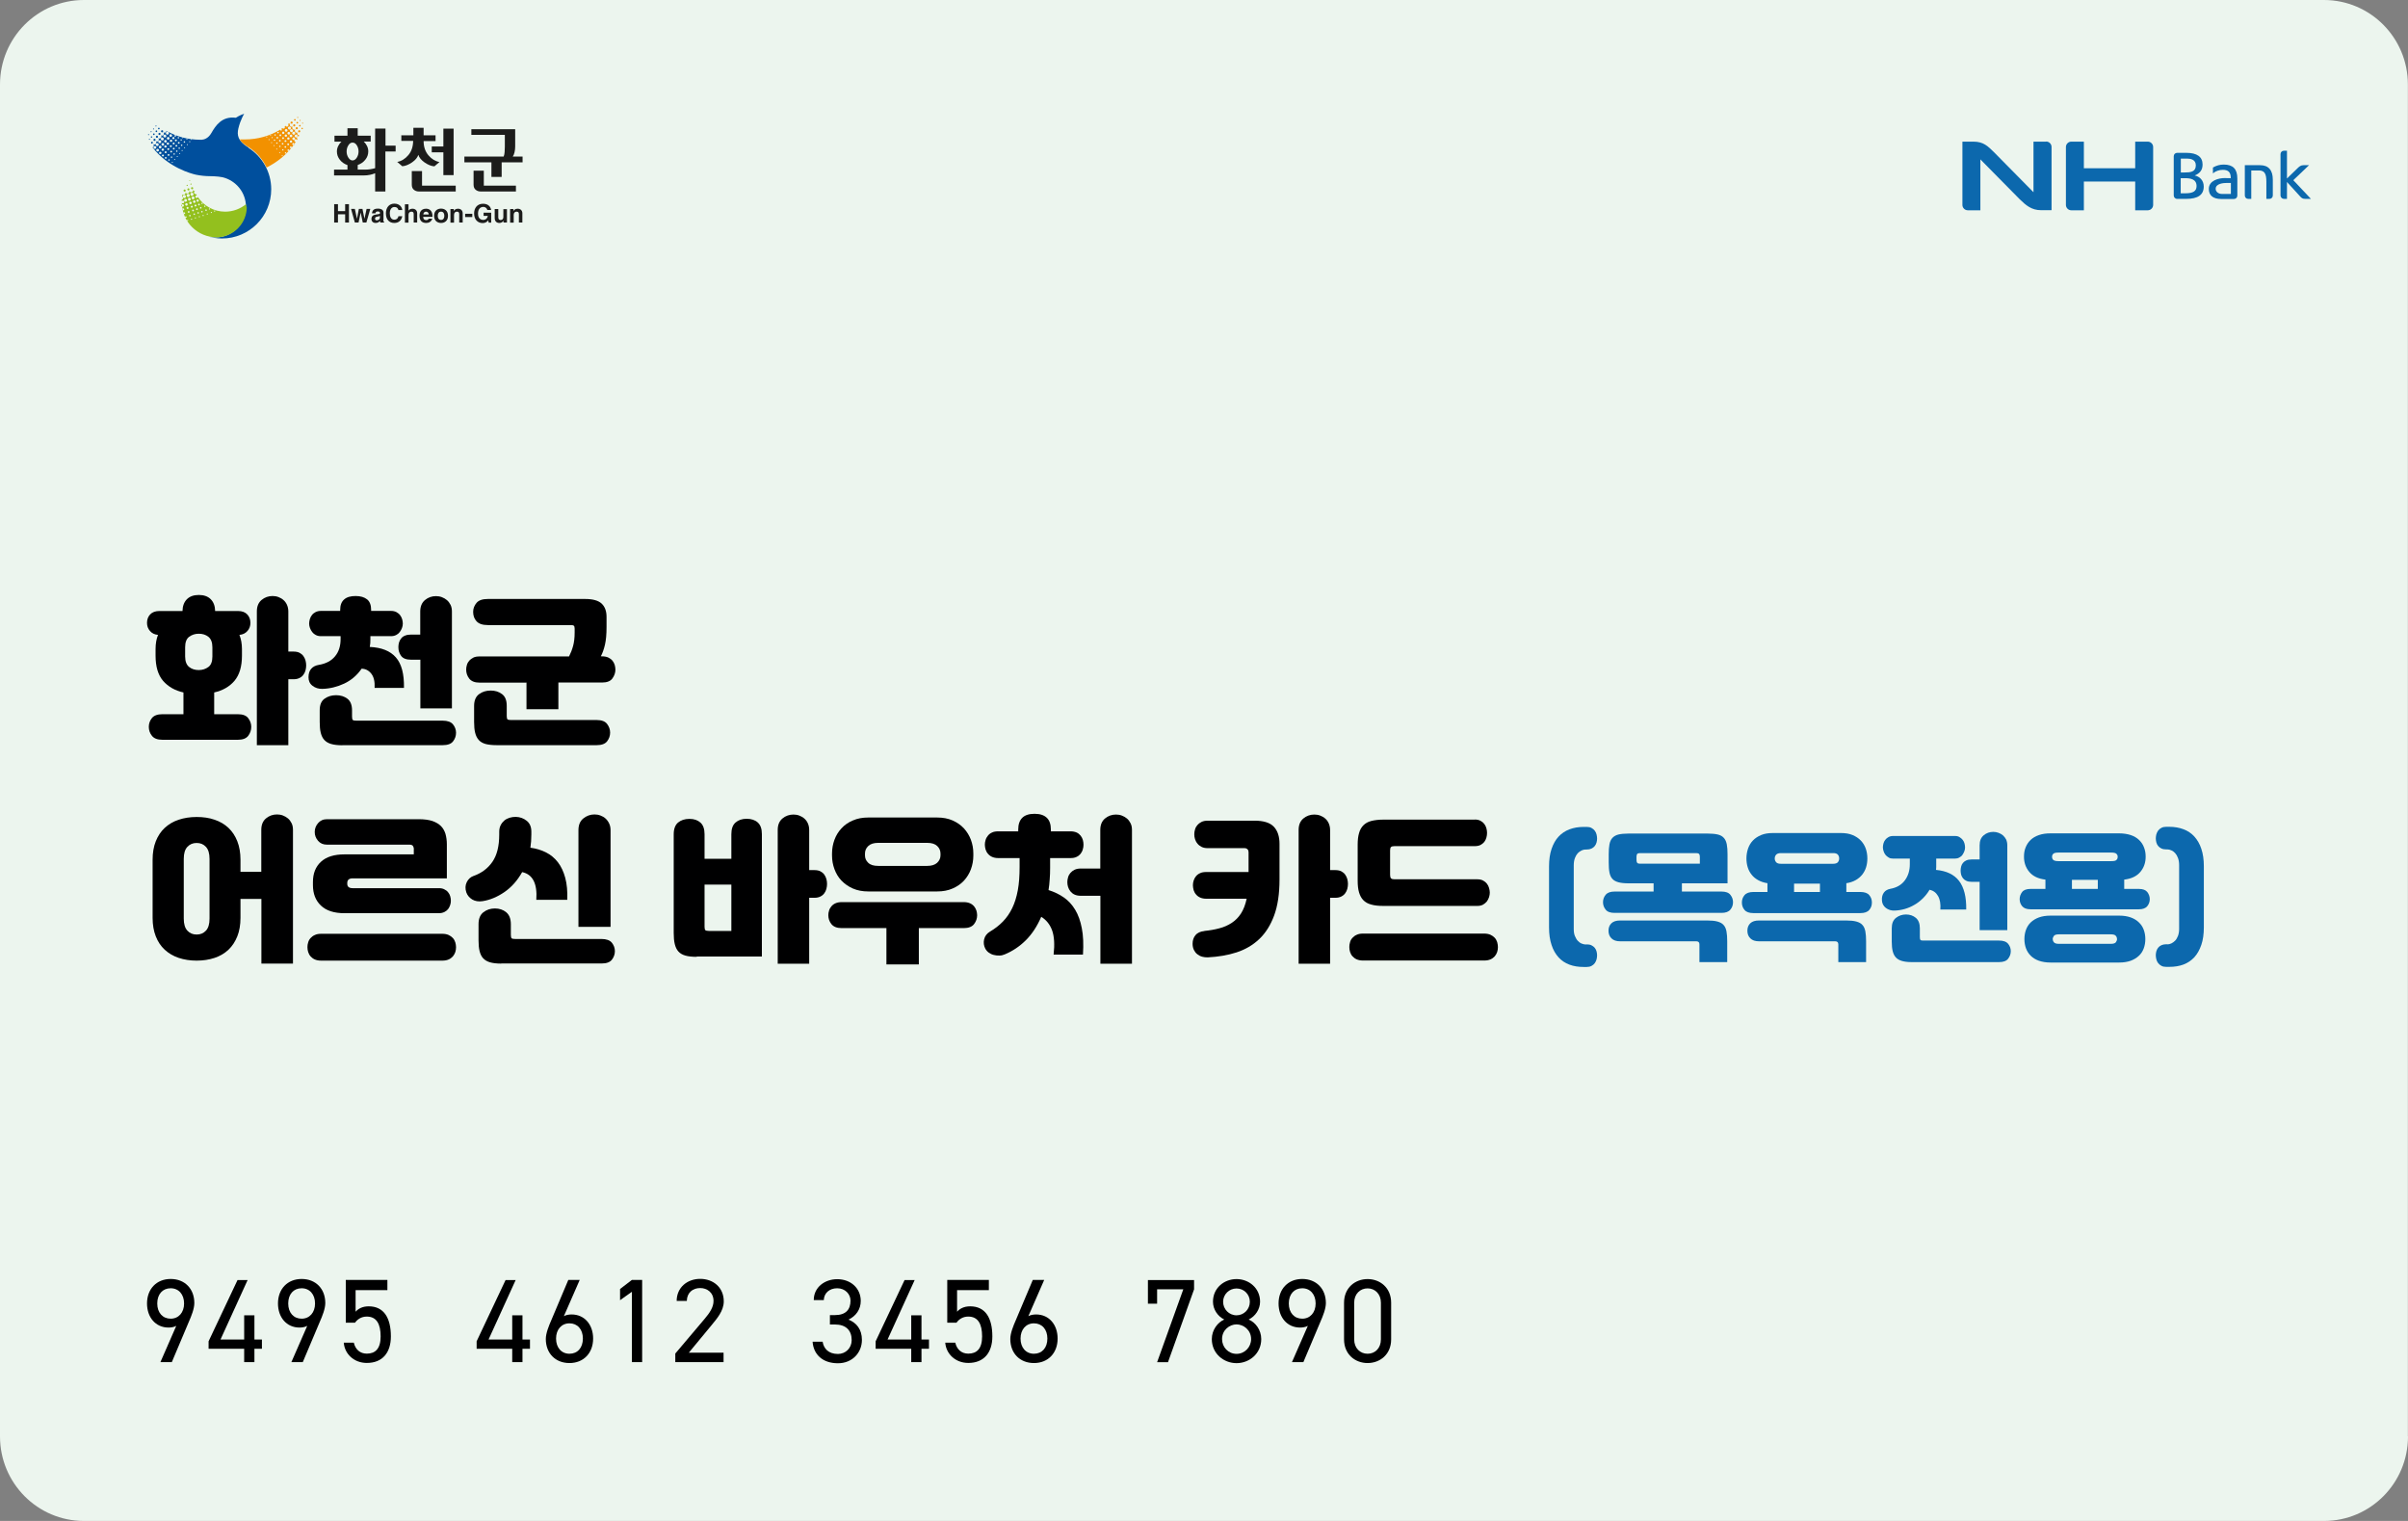 <svg width="114" height="72" viewBox="0 0 114 72" fill="none" xmlns="http://www.w3.org/2000/svg">
<rect x="0" y="0" width="114" height="72" fill="#808080" stroke="none"/>
<g clip-path="url(#clip0_6554_65405)">
<path d="M114 68C114 70.21 112.22 72 110.025 72H3.975C1.78 72 0 70.21 0 68V4C0 1.79 1.78 0 3.975 0H110.02C112.215 0 113.995 1.79 113.995 4V68H114Z" fill="#ECF5EE"/>
<path d="M11.77 6.985C11.77 6.985 11.77 6.985 11.765 6.985C11.75 6.975 11.73 6.965 11.715 6.955C11.265 6.665 11.21 6.4 11.285 6.08C11.38 5.675 11.56 5.385 11.56 5.385C11.36 5.445 11.165 5.575 11.165 5.575C10.505 5.49 10.21 5.945 10.005 6.3C9.855 6.56 9.65 6.61 9.55 6.615C9.53 6.615 9.51 6.615 9.495 6.615H9.48C8.9 6.615 8.35 6.465 7.88 6.195C7.88 6.215 7.87 6.235 7.86 6.25C7.825 6.29 7.77 6.29 7.73 6.26C7.77 6.295 7.77 6.35 7.74 6.39C7.705 6.43 7.65 6.43 7.61 6.4C7.65 6.435 7.65 6.49 7.62 6.53C7.585 6.57 7.53 6.57 7.49 6.54C7.53 6.57 7.53 6.63 7.5 6.67C7.465 6.71 7.41 6.71 7.37 6.68C7.41 6.71 7.41 6.77 7.38 6.81C7.345 6.85 7.29 6.85 7.25 6.82C7.29 6.85 7.29 6.91 7.26 6.95C7.25 6.965 7.235 6.97 7.22 6.975C7.965 7.94 9.075 8.225 9.275 8.27C9.495 8.315 9.725 8.34 9.955 8.34C9.955 8.34 10.29 8.34 10.535 8.39C11.17 8.545 11.645 9.11 11.645 9.795C11.645 10.595 10.995 11.24 10.2 11.24C10.06 11.24 9.925 11.22 9.8 11.18C10.025 11.25 10.265 11.29 10.51 11.29C11.795 11.29 12.84 10.245 12.84 8.96C12.84 8.135 12.41 7.41 11.765 7L11.77 6.985ZM8.27 6.405C8.27 6.405 8.305 6.385 8.325 6.405C8.34 6.42 8.34 6.44 8.325 6.46C8.31 6.475 8.29 6.475 8.27 6.46C8.255 6.445 8.255 6.425 8.27 6.405ZM8.17 6.5C8.17 6.5 8.225 6.475 8.245 6.495C8.265 6.515 8.27 6.55 8.25 6.57C8.23 6.59 8.195 6.595 8.175 6.575C8.15 6.555 8.15 6.52 8.17 6.5ZM8.255 6.825C8.255 6.825 8.21 6.845 8.19 6.825C8.17 6.81 8.17 6.78 8.19 6.76C8.205 6.74 8.235 6.74 8.255 6.76C8.275 6.775 8.275 6.805 8.26 6.825H8.255ZM8.035 6.375C8.06 6.345 8.1 6.345 8.125 6.37C8.15 6.395 8.155 6.435 8.13 6.46C8.105 6.485 8.065 6.49 8.04 6.465C8.015 6.44 8.01 6.4 8.035 6.375ZM8.14 6.705C8.14 6.705 8.08 6.73 8.06 6.71C8.035 6.69 8.035 6.655 8.055 6.63C8.075 6.605 8.115 6.605 8.135 6.625C8.16 6.645 8.16 6.685 8.14 6.705ZM8.01 6.59C7.985 6.62 7.945 6.62 7.92 6.595C7.895 6.57 7.89 6.53 7.915 6.505C7.94 6.48 7.98 6.475 8.005 6.5C8.03 6.525 8.035 6.565 8.01 6.59ZM7.785 6.645C7.81 6.62 7.85 6.615 7.875 6.64C7.9 6.665 7.905 6.705 7.88 6.73C7.855 6.755 7.815 6.76 7.79 6.735C7.765 6.71 7.76 6.67 7.785 6.645ZM7.755 6.875C7.73 6.905 7.69 6.905 7.665 6.88C7.64 6.855 7.635 6.815 7.66 6.79C7.685 6.765 7.725 6.76 7.75 6.785C7.775 6.81 7.78 6.85 7.755 6.875ZM7.87 6.255C7.895 6.225 7.94 6.22 7.97 6.25C8 6.275 8.005 6.32 7.98 6.35C7.955 6.38 7.91 6.385 7.88 6.36C7.85 6.335 7.845 6.29 7.87 6.255ZM7.75 6.395C7.775 6.365 7.82 6.36 7.85 6.385C7.88 6.41 7.885 6.455 7.86 6.485C7.835 6.515 7.79 6.52 7.76 6.49C7.73 6.465 7.725 6.42 7.75 6.39V6.395ZM7.63 6.53C7.655 6.5 7.7 6.495 7.73 6.525C7.76 6.55 7.765 6.595 7.74 6.625C7.715 6.655 7.67 6.66 7.64 6.635C7.61 6.61 7.605 6.565 7.63 6.535V6.53ZM7.51 6.665C7.535 6.635 7.58 6.63 7.61 6.655C7.64 6.68 7.645 6.725 7.62 6.755C7.595 6.785 7.55 6.79 7.52 6.765C7.49 6.74 7.485 6.695 7.51 6.665ZM7.39 6.8C7.415 6.77 7.46 6.765 7.49 6.79C7.52 6.815 7.525 6.86 7.5 6.89C7.475 6.92 7.43 6.925 7.4 6.9C7.37 6.875 7.365 6.83 7.39 6.8ZM7.29 7.03C7.26 7.005 7.26 6.965 7.285 6.935C7.31 6.905 7.35 6.905 7.38 6.93C7.41 6.955 7.41 6.995 7.385 7.025C7.36 7.055 7.32 7.055 7.29 7.03ZM7.51 7.15C7.485 7.175 7.445 7.18 7.42 7.155C7.39 7.13 7.39 7.09 7.415 7.065C7.44 7.04 7.48 7.035 7.505 7.06C7.53 7.085 7.535 7.125 7.51 7.15ZM7.63 7.28C7.63 7.28 7.575 7.305 7.55 7.285C7.525 7.265 7.525 7.23 7.545 7.205C7.565 7.18 7.605 7.18 7.625 7.2C7.65 7.22 7.65 7.255 7.63 7.28ZM7.63 7.005C7.605 7.03 7.565 7.035 7.54 7.01C7.515 6.985 7.51 6.945 7.535 6.92C7.56 6.89 7.6 6.89 7.625 6.915C7.65 6.94 7.655 6.98 7.63 7.005ZM7.745 7.395C7.745 7.395 7.7 7.415 7.68 7.395C7.66 7.38 7.66 7.35 7.68 7.33C7.695 7.31 7.725 7.31 7.745 7.33C7.765 7.345 7.765 7.375 7.75 7.395H7.745ZM7.75 7.125C7.75 7.125 7.69 7.15 7.67 7.13C7.645 7.11 7.645 7.075 7.665 7.05C7.685 7.025 7.725 7.025 7.745 7.045C7.77 7.065 7.77 7.105 7.75 7.125ZM7.875 7.505C7.875 7.505 7.835 7.525 7.815 7.505C7.8 7.49 7.795 7.465 7.815 7.445C7.83 7.43 7.855 7.425 7.875 7.445C7.895 7.46 7.895 7.485 7.875 7.505ZM7.875 7.24C7.875 7.24 7.83 7.26 7.81 7.24C7.79 7.225 7.79 7.195 7.81 7.175C7.825 7.155 7.855 7.155 7.875 7.175C7.895 7.19 7.895 7.22 7.875 7.24ZM7.875 6.975C7.875 6.975 7.82 7 7.795 6.98C7.77 6.96 7.77 6.92 7.79 6.9C7.81 6.875 7.845 6.875 7.87 6.895C7.895 6.915 7.895 6.955 7.875 6.975ZM7.905 6.76C7.905 6.76 7.965 6.735 7.985 6.755C8.01 6.775 8.01 6.815 7.99 6.835C7.97 6.86 7.935 6.86 7.91 6.84C7.885 6.82 7.885 6.785 7.905 6.76ZM7.935 7.025C7.935 7.025 7.98 7.005 8 7.025C8.02 7.045 8.02 7.07 8 7.09C7.985 7.11 7.955 7.11 7.935 7.09C7.915 7.075 7.915 7.045 7.93 7.025H7.935ZM7.95 7.305C7.95 7.305 7.99 7.285 8.01 7.305C8.03 7.32 8.03 7.345 8.01 7.365C7.995 7.38 7.97 7.385 7.95 7.365C7.93 7.35 7.93 7.325 7.95 7.305ZM8.025 7.6C8.025 7.6 7.99 7.615 7.975 7.6C7.96 7.585 7.96 7.565 7.975 7.55C7.99 7.535 8.01 7.535 8.025 7.55C8.04 7.56 8.04 7.585 8.025 7.6ZM8.055 6.885C8.055 6.885 8.1 6.865 8.12 6.885C8.14 6.9 8.14 6.93 8.12 6.95C8.105 6.97 8.075 6.97 8.055 6.955C8.035 6.94 8.035 6.91 8.055 6.89V6.885ZM8.075 7.145C8.075 7.145 8.115 7.125 8.135 7.145C8.15 7.16 8.155 7.185 8.135 7.205C8.12 7.225 8.095 7.225 8.075 7.205C8.055 7.19 8.055 7.165 8.075 7.145ZM8.095 7.465C8.095 7.465 8.08 7.43 8.095 7.415C8.11 7.4 8.13 7.4 8.145 7.415C8.16 7.43 8.16 7.45 8.145 7.465C8.13 7.48 8.11 7.48 8.095 7.465ZM8.175 7.705C8.175 7.705 8.15 7.715 8.14 7.705C8.13 7.695 8.13 7.68 8.14 7.67C8.15 7.66 8.165 7.66 8.175 7.67C8.185 7.68 8.185 7.695 8.175 7.705ZM8.195 7.005C8.195 7.005 8.235 6.985 8.255 7.005C8.275 7.02 8.275 7.045 8.255 7.065C8.24 7.085 8.215 7.085 8.195 7.065C8.18 7.05 8.175 7.025 8.195 7.005ZM8.22 7.265C8.22 7.265 8.255 7.25 8.27 7.265C8.285 7.28 8.285 7.3 8.27 7.315C8.255 7.33 8.235 7.33 8.22 7.315C8.205 7.3 8.205 7.28 8.22 7.265ZM8.285 7.57C8.285 7.57 8.26 7.58 8.25 7.57C8.24 7.56 8.24 7.545 8.25 7.535C8.26 7.525 8.275 7.525 8.285 7.535C8.295 7.545 8.295 7.56 8.285 7.57ZM8.295 6.61C8.295 6.61 8.34 6.59 8.36 6.61C8.38 6.625 8.38 6.655 8.36 6.675C8.345 6.695 8.315 6.695 8.295 6.675C8.275 6.66 8.275 6.63 8.295 6.61ZM8.32 6.87C8.32 6.87 8.36 6.85 8.38 6.87C8.395 6.885 8.4 6.91 8.38 6.93C8.365 6.945 8.34 6.95 8.32 6.93C8.3 6.915 8.3 6.89 8.32 6.87ZM8.345 7.13C8.345 7.13 8.38 7.115 8.395 7.13C8.41 7.145 8.41 7.165 8.395 7.18C8.38 7.195 8.36 7.195 8.345 7.18C8.33 7.165 8.33 7.145 8.345 7.13ZM8.41 7.425C8.41 7.425 8.385 7.435 8.375 7.425C8.365 7.415 8.365 7.4 8.375 7.39C8.385 7.38 8.4 7.38 8.41 7.39C8.42 7.4 8.425 7.415 8.41 7.425ZM8.42 6.495C8.42 6.495 8.455 6.48 8.47 6.495C8.485 6.51 8.485 6.53 8.47 6.545C8.455 6.56 8.435 6.56 8.42 6.545C8.405 6.53 8.405 6.51 8.42 6.495ZM8.435 6.73C8.435 6.73 8.475 6.71 8.495 6.73C8.51 6.745 8.515 6.77 8.495 6.79C8.48 6.805 8.455 6.81 8.435 6.79C8.415 6.775 8.415 6.75 8.435 6.73ZM8.46 6.99C8.46 6.99 8.495 6.975 8.51 6.99C8.525 7.005 8.525 7.025 8.51 7.04C8.495 7.055 8.475 7.055 8.46 7.04C8.445 7.025 8.445 7.005 8.46 6.99ZM8.525 7.285C8.525 7.285 8.5 7.295 8.49 7.285C8.48 7.275 8.48 7.26 8.49 7.25C8.5 7.24 8.515 7.24 8.525 7.25C8.535 7.26 8.535 7.275 8.525 7.285ZM8.55 6.6C8.55 6.6 8.585 6.585 8.6 6.6C8.615 6.61 8.615 6.635 8.6 6.645C8.59 6.66 8.565 6.66 8.555 6.645C8.54 6.635 8.54 6.61 8.555 6.595L8.55 6.6ZM8.575 6.85C8.575 6.85 8.61 6.835 8.625 6.85C8.64 6.865 8.64 6.885 8.625 6.9C8.61 6.915 8.59 6.915 8.575 6.9C8.56 6.89 8.56 6.865 8.575 6.85ZM8.64 7.145C8.64 7.145 8.615 7.155 8.605 7.145C8.595 7.135 8.595 7.12 8.605 7.11C8.615 7.1 8.63 7.1 8.64 7.11C8.65 7.12 8.65 7.135 8.64 7.145ZM8.66 6.535C8.66 6.535 8.635 6.545 8.625 6.535C8.615 6.525 8.615 6.51 8.625 6.5C8.635 6.49 8.65 6.49 8.66 6.5C8.67 6.51 8.67 6.525 8.66 6.535ZM8.755 7.01C8.755 7.01 8.73 7.02 8.72 7.01C8.71 7 8.71 6.985 8.72 6.975C8.73 6.965 8.745 6.965 8.755 6.975C8.765 6.985 8.765 7 8.755 7.01ZM8.755 6.745C8.755 6.745 8.72 6.76 8.705 6.745C8.69 6.73 8.69 6.71 8.705 6.695C8.72 6.68 8.74 6.68 8.755 6.695C8.77 6.71 8.77 6.73 8.755 6.745ZM8.83 6.57C8.83 6.57 8.855 6.56 8.865 6.57C8.875 6.58 8.875 6.595 8.865 6.605C8.855 6.615 8.84 6.615 8.83 6.605C8.82 6.595 8.82 6.58 8.83 6.57ZM8.885 6.865C8.885 6.865 8.86 6.875 8.85 6.865C8.84 6.855 8.84 6.84 8.85 6.83C8.86 6.82 8.875 6.82 8.885 6.83C8.895 6.84 8.895 6.855 8.885 6.865ZM9 6.725C9 6.725 8.975 6.74 8.965 6.725C8.955 6.715 8.955 6.7 8.965 6.69C8.975 6.68 8.99 6.675 9 6.69C9.01 6.7 9.01 6.715 9 6.725ZM9.07 6.62C9.07 6.62 9.055 6.63 9.045 6.62C9.04 6.615 9.035 6.6 9.045 6.595C9.05 6.59 9.06 6.585 9.07 6.595C9.075 6.6 9.08 6.61 9.07 6.62Z" fill="#004F9D"/>
<path d="M7.18 6.235C7.18 6.235 7.17 6.26 7.155 6.26C7.14 6.26 7.13 6.25 7.13 6.235C7.13 6.22 7.14 6.21 7.155 6.21C7.17 6.21 7.18 6.22 7.18 6.235Z" fill="#004F9D"/>
<path d="M7.06 6.375C7.06 6.375 7.05 6.4 7.035 6.4C7.02 6.4 7.01 6.39 7.01 6.375C7.01 6.36 7.02 6.35 7.035 6.35C7.05 6.35 7.06 6.36 7.06 6.375Z" fill="#004F9D"/>
<path d="M7.1 6.595C7.1 6.595 7.09 6.62 7.075 6.62C7.06 6.62 7.05 6.61 7.05 6.595C7.05 6.58 7.06 6.57 7.075 6.57C7.09 6.57 7.1 6.58 7.1 6.595Z" fill="#004F9D"/>
<path d="M7.21 6.485C7.21 6.485 7.195 6.52 7.175 6.52C7.155 6.52 7.14 6.505 7.14 6.485C7.14 6.465 7.155 6.45 7.175 6.45C7.195 6.45 7.21 6.465 7.21 6.485Z" fill="#004F9D"/>
<path d="M7.325 6.355C7.325 6.355 7.305 6.395 7.285 6.395C7.265 6.395 7.245 6.38 7.245 6.355C7.245 6.33 7.26 6.315 7.285 6.315C7.31 6.315 7.325 6.33 7.325 6.355Z" fill="#004F9D"/>
<path d="M7.445 6.215C7.445 6.215 7.43 6.255 7.405 6.255C7.38 6.255 7.365 6.24 7.365 6.215C7.365 6.19 7.38 6.175 7.405 6.175C7.43 6.175 7.445 6.19 7.445 6.215Z" fill="#004F9D"/>
<path d="M7.56 6.085C7.56 6.085 7.54 6.125 7.52 6.125C7.5 6.125 7.48 6.105 7.48 6.085C7.48 6.065 7.5 6.045 7.52 6.045C7.54 6.045 7.56 6.065 7.56 6.085Z" fill="#004F9D"/>
<path d="M7.725 6.215C7.725 6.24 7.705 6.265 7.675 6.265C7.645 6.265 7.625 6.245 7.625 6.215C7.625 6.185 7.645 6.165 7.675 6.165C7.705 6.165 7.725 6.185 7.725 6.215Z" fill="#004F9D"/>
<path d="M7.6 6.34C7.6 6.365 7.58 6.39 7.55 6.39C7.52 6.39 7.5 6.37 7.5 6.34C7.5 6.31 7.52 6.29 7.55 6.29C7.58 6.29 7.6 6.31 7.6 6.34Z" fill="#004F9D"/>
<path d="M7.48 6.475C7.48 6.5 7.46 6.525 7.43 6.525C7.4 6.525 7.38 6.505 7.38 6.475C7.38 6.445 7.4 6.425 7.43 6.425C7.46 6.425 7.48 6.445 7.48 6.475Z" fill="#004F9D"/>
<path d="M7.365 6.62C7.365 6.645 7.345 6.67 7.315 6.67C7.285 6.67 7.265 6.65 7.265 6.62C7.265 6.59 7.285 6.57 7.315 6.57C7.345 6.57 7.365 6.59 7.365 6.62Z" fill="#004F9D"/>
<path d="M7.24 6.755C7.24 6.755 7.22 6.8 7.195 6.8C7.17 6.8 7.15 6.78 7.15 6.755C7.15 6.73 7.17 6.71 7.195 6.71C7.22 6.71 7.24 6.73 7.24 6.755Z" fill="#004F9D"/>
<path d="M7.295 6.105C7.295 6.105 7.285 6.13 7.27 6.13C7.255 6.13 7.245 6.12 7.245 6.105C7.245 6.09 7.255 6.08 7.27 6.08C7.285 6.08 7.295 6.09 7.295 6.105Z" fill="#004F9D"/>
<path d="M7.41 5.965C7.41 5.965 7.4 5.99 7.385 5.99C7.37 5.99 7.36 5.98 7.36 5.965C7.36 5.95 7.37 5.94 7.385 5.94C7.4 5.94 7.41 5.95 7.41 5.965Z" fill="#004F9D"/>
<path d="M14.11 6.26C14.07 6.295 14.015 6.29 13.98 6.25C13.945 6.21 13.95 6.155 13.99 6.12C13.95 6.155 13.895 6.15 13.86 6.11C13.825 6.07 13.83 6.015 13.87 5.98C13.83 6.015 13.775 6.01 13.74 5.97C13.705 5.93 13.71 5.875 13.75 5.84C13.725 5.86 13.69 5.865 13.66 5.855C13.65 5.86 13.645 5.87 13.635 5.875C13.635 5.875 13.64 5.875 13.64 5.88C13.665 5.91 13.665 5.955 13.63 5.98C13.6 6.005 13.555 6.005 13.53 5.97C13.53 5.97 13.525 5.96 13.52 5.955C13.505 5.965 13.49 5.98 13.475 5.99C13.495 6.015 13.49 6.055 13.465 6.075C13.44 6.1 13.395 6.095 13.375 6.07C13.375 6.07 13.375 6.07 13.375 6.065C13.355 6.08 13.33 6.095 13.31 6.105C13.32 6.105 13.33 6.11 13.335 6.12C13.35 6.135 13.35 6.16 13.335 6.175C13.32 6.19 13.295 6.185 13.28 6.175C13.27 6.165 13.27 6.15 13.275 6.135C12.785 6.43 12.21 6.6 11.595 6.6C11.55 6.6 11.45 6.6 11.35 6.6C11.42 6.715 11.535 6.825 11.72 6.94C11.735 6.95 11.755 6.96 11.77 6.97C11.77 6.97 11.77 6.97 11.775 6.97C12.14 7.205 12.435 7.535 12.62 7.93C13.07 7.705 13.61 7.33 14 6.72C13.98 6.72 13.965 6.71 13.95 6.695C13.925 6.67 13.93 6.625 13.955 6.605C13.98 6.58 14.025 6.585 14.045 6.61C14.045 6.61 14.05 6.62 14.055 6.625C14.065 6.605 14.075 6.59 14.085 6.57C14.075 6.57 14.07 6.56 14.065 6.555C14.04 6.525 14.045 6.485 14.07 6.46C14.09 6.44 14.125 6.44 14.145 6.455C14.155 6.44 14.16 6.42 14.17 6.405C14.14 6.405 14.115 6.395 14.095 6.375C14.06 6.335 14.065 6.28 14.105 6.245L14.11 6.26ZM13.96 6.26C13.985 6.29 13.985 6.335 13.95 6.36C13.92 6.385 13.875 6.38 13.85 6.35C13.825 6.32 13.825 6.275 13.86 6.25C13.89 6.225 13.935 6.225 13.96 6.255V6.26ZM13.82 6.48C13.795 6.505 13.75 6.5 13.73 6.475C13.705 6.45 13.71 6.405 13.735 6.385C13.765 6.36 13.805 6.365 13.825 6.39C13.85 6.415 13.845 6.46 13.82 6.48ZM13.855 6.14C13.88 6.17 13.88 6.215 13.845 6.24C13.815 6.265 13.77 6.265 13.745 6.23C13.72 6.2 13.72 6.155 13.755 6.13C13.785 6.105 13.83 6.11 13.855 6.14ZM13.655 6.005C13.685 5.98 13.73 5.985 13.76 6.015C13.785 6.045 13.785 6.09 13.75 6.115C13.72 6.14 13.675 6.14 13.65 6.105C13.625 6.075 13.625 6.03 13.655 6.005ZM12.645 6.505C12.645 6.505 12.615 6.515 12.61 6.505C12.6 6.495 12.6 6.475 12.61 6.47C12.62 6.46 12.635 6.46 12.645 6.47C12.655 6.48 12.655 6.495 12.645 6.505ZM12.755 6.63C12.755 6.63 12.73 6.64 12.72 6.63C12.71 6.62 12.71 6.605 12.72 6.595C12.73 6.585 12.745 6.585 12.755 6.595C12.765 6.605 12.765 6.62 12.755 6.63ZM12.79 6.43C12.79 6.43 12.785 6.405 12.79 6.395C12.8 6.385 12.815 6.39 12.825 6.395C12.835 6.405 12.83 6.42 12.825 6.43C12.815 6.44 12.8 6.435 12.79 6.43ZM12.875 6.77C12.875 6.77 12.85 6.78 12.84 6.77C12.83 6.76 12.83 6.745 12.84 6.735C12.85 6.725 12.865 6.725 12.875 6.735C12.885 6.745 12.885 6.76 12.875 6.77ZM12.905 6.535C12.905 6.535 12.875 6.545 12.865 6.535C12.855 6.525 12.855 6.505 12.865 6.495C12.875 6.485 12.895 6.485 12.905 6.495C12.915 6.505 12.915 6.525 12.905 6.535ZM12.995 6.91C12.995 6.91 12.97 6.92 12.96 6.91C12.95 6.9 12.95 6.885 12.96 6.875C12.97 6.865 12.985 6.865 12.995 6.875C13.005 6.885 13.005 6.9 12.995 6.91ZM13.02 6.66C13.02 6.66 12.985 6.67 12.97 6.66C12.955 6.645 12.96 6.625 12.97 6.61C12.985 6.595 13.005 6.6 13.02 6.61C13.035 6.625 13.03 6.645 13.02 6.66ZM13.05 6.415C13.05 6.415 13.01 6.425 13 6.415C12.985 6.4 12.99 6.375 13 6.365C13.015 6.35 13.04 6.355 13.05 6.365C13.065 6.38 13.06 6.405 13.05 6.415ZM13.12 7.075C13.12 7.075 13.095 7.085 13.085 7.075C13.075 7.065 13.075 7.045 13.085 7.04C13.095 7.03 13.115 7.03 13.12 7.04C13.13 7.05 13.13 7.065 13.12 7.075ZM13.135 6.8C13.135 6.8 13.1 6.81 13.085 6.8C13.07 6.785 13.075 6.765 13.085 6.75C13.1 6.74 13.12 6.74 13.135 6.75C13.15 6.765 13.145 6.785 13.135 6.8ZM13.16 6.55C13.16 6.55 13.115 6.565 13.1 6.55C13.085 6.535 13.085 6.505 13.1 6.49C13.115 6.475 13.145 6.475 13.16 6.49C13.175 6.505 13.175 6.535 13.16 6.55ZM13.19 6.305C13.19 6.305 13.15 6.315 13.135 6.305C13.12 6.29 13.125 6.265 13.135 6.25C13.15 6.235 13.175 6.24 13.19 6.25C13.205 6.265 13.2 6.29 13.19 6.305ZM13.26 7.24C13.26 7.24 13.235 7.25 13.225 7.24C13.215 7.23 13.215 7.215 13.225 7.205C13.235 7.195 13.25 7.195 13.26 7.205C13.27 7.215 13.27 7.23 13.26 7.24ZM13.275 6.955C13.275 6.955 13.24 6.965 13.225 6.955C13.21 6.94 13.215 6.92 13.225 6.905C13.24 6.89 13.26 6.895 13.275 6.905C13.29 6.92 13.285 6.94 13.275 6.955ZM13.28 6.69C13.28 6.69 13.235 6.705 13.22 6.69C13.205 6.675 13.205 6.645 13.22 6.63C13.235 6.615 13.265 6.615 13.28 6.63C13.295 6.645 13.295 6.675 13.28 6.69ZM13.305 6.44C13.305 6.44 13.255 6.455 13.24 6.435C13.225 6.415 13.225 6.385 13.24 6.37C13.26 6.355 13.29 6.355 13.305 6.37C13.32 6.39 13.32 6.42 13.305 6.435V6.44ZM13.35 6.775C13.35 6.775 13.395 6.76 13.41 6.775C13.425 6.79 13.425 6.82 13.41 6.835C13.395 6.85 13.365 6.85 13.35 6.835C13.335 6.82 13.335 6.79 13.35 6.775ZM13.38 7.39C13.38 7.39 13.355 7.4 13.345 7.39C13.335 7.38 13.335 7.365 13.345 7.355C13.355 7.345 13.37 7.345 13.38 7.355C13.39 7.365 13.39 7.38 13.38 7.39ZM13.415 7.12C13.415 7.12 13.38 7.13 13.365 7.12C13.35 7.105 13.355 7.085 13.365 7.07C13.38 7.055 13.4 7.06 13.415 7.07C13.43 7.085 13.425 7.105 13.415 7.12ZM13.43 6.575C13.43 6.575 13.38 6.59 13.365 6.57C13.35 6.55 13.35 6.52 13.37 6.505C13.39 6.49 13.42 6.49 13.435 6.51C13.45 6.53 13.45 6.56 13.435 6.575H13.43ZM13.365 6.325C13.365 6.325 13.345 6.265 13.37 6.245C13.395 6.225 13.43 6.225 13.45 6.25C13.47 6.275 13.47 6.31 13.445 6.33C13.42 6.35 13.385 6.35 13.365 6.325ZM13.48 6.925C13.48 6.925 13.525 6.91 13.54 6.925C13.555 6.94 13.555 6.97 13.54 6.985C13.525 7 13.495 7 13.48 6.985C13.465 6.97 13.465 6.94 13.48 6.925ZM13.545 7.265C13.545 7.265 13.51 7.275 13.495 7.265C13.48 7.25 13.485 7.23 13.495 7.215C13.51 7.2 13.53 7.205 13.545 7.215C13.56 7.23 13.555 7.25 13.545 7.265ZM13.545 6.71C13.545 6.71 13.495 6.725 13.48 6.71C13.465 6.69 13.465 6.66 13.485 6.645C13.505 6.63 13.535 6.63 13.55 6.645C13.565 6.665 13.565 6.695 13.55 6.71H13.545ZM13.57 6.465C13.57 6.465 13.51 6.485 13.49 6.46C13.47 6.435 13.47 6.4 13.495 6.38C13.52 6.36 13.555 6.36 13.575 6.385C13.595 6.41 13.595 6.445 13.57 6.465ZM13.5 6.215C13.475 6.19 13.48 6.145 13.505 6.125C13.53 6.1 13.575 6.105 13.595 6.13C13.62 6.155 13.615 6.2 13.59 6.22C13.565 6.245 13.52 6.24 13.5 6.215ZM13.61 6.795C13.61 6.795 13.66 6.78 13.675 6.8C13.69 6.82 13.69 6.85 13.675 6.865C13.655 6.88 13.625 6.88 13.61 6.865C13.595 6.845 13.595 6.815 13.61 6.8V6.795ZM13.68 7.14C13.68 7.14 13.635 7.155 13.62 7.14C13.605 7.125 13.605 7.095 13.62 7.08C13.64 7.065 13.665 7.065 13.68 7.08C13.695 7.095 13.695 7.125 13.68 7.14ZM13.69 6.6C13.69 6.6 13.63 6.62 13.61 6.595C13.59 6.57 13.59 6.535 13.615 6.515C13.64 6.495 13.675 6.495 13.695 6.52C13.715 6.545 13.715 6.58 13.69 6.6ZM13.625 6.35C13.6 6.32 13.605 6.28 13.63 6.26C13.655 6.235 13.7 6.24 13.72 6.265C13.745 6.295 13.74 6.335 13.715 6.355C13.69 6.38 13.645 6.375 13.625 6.35ZM13.8 7.005C13.8 7.005 13.75 7.02 13.735 7.005C13.72 6.985 13.72 6.955 13.735 6.94C13.755 6.925 13.785 6.925 13.8 6.94C13.815 6.96 13.815 6.99 13.8 7.005ZM13.815 6.745C13.815 6.745 13.755 6.765 13.735 6.74C13.715 6.715 13.715 6.68 13.74 6.66C13.765 6.64 13.8 6.64 13.82 6.665C13.84 6.69 13.84 6.725 13.815 6.745ZM13.925 6.86C13.925 6.86 13.87 6.875 13.85 6.855C13.83 6.835 13.835 6.8 13.855 6.78C13.875 6.76 13.91 6.765 13.93 6.785C13.95 6.805 13.945 6.84 13.925 6.86ZM13.945 6.61C13.92 6.635 13.875 6.63 13.855 6.605C13.83 6.58 13.835 6.535 13.86 6.515C13.885 6.49 13.93 6.495 13.95 6.52C13.975 6.545 13.97 6.59 13.945 6.61ZM14.07 6.49C14.04 6.515 13.995 6.515 13.965 6.485C13.94 6.455 13.94 6.41 13.975 6.385C14.005 6.36 14.05 6.36 14.075 6.395C14.1 6.425 14.1 6.47 14.065 6.495L14.07 6.49Z" fill="#F29100"/>
<path d="M14.325 5.805C14.325 5.805 14.3 5.815 14.3 5.83C14.3 5.845 14.31 5.855 14.325 5.855C14.34 5.855 14.35 5.845 14.35 5.83C14.35 5.815 14.34 5.805 14.325 5.805Z" fill="#F29100"/>
<path d="M14.305 6.045C14.305 6.045 14.27 6.06 14.27 6.08C14.27 6.1 14.284 6.115 14.305 6.115C14.325 6.115 14.339 6.1 14.339 6.08C14.339 6.06 14.325 6.045 14.305 6.045Z" fill="#F29100"/>
<path d="M14.195 5.91C14.195 5.91 14.155 5.925 14.155 5.95C14.155 5.975 14.17 5.99 14.195 5.99C14.22 5.99 14.235 5.97 14.235 5.95C14.235 5.93 14.215 5.91 14.195 5.91Z" fill="#F29100"/>
<path d="M14.075 5.85C14.075 5.85 14.115 5.835 14.115 5.81C14.115 5.785 14.095 5.77 14.075 5.77C14.055 5.77 14.035 5.785 14.035 5.81C14.035 5.835 14.055 5.85 14.075 5.85Z" fill="#F29100"/>
<path d="M13.96 5.715C13.96 5.715 14 5.7 14 5.675C14 5.65 13.98 5.635 13.96 5.635C13.94 5.635 13.92 5.65 13.92 5.675C13.92 5.7 13.94 5.715 13.96 5.715Z" fill="#F29100"/>
<path d="M13.805 5.855C13.835 5.855 13.855 5.835 13.855 5.805C13.855 5.775 13.835 5.755 13.805 5.755C13.775 5.755 13.755 5.775 13.755 5.805C13.755 5.835 13.775 5.855 13.805 5.855Z" fill="#F29100"/>
<path d="M13.93 5.985C13.955 5.985 13.98 5.965 13.98 5.935C13.98 5.905 13.96 5.885 13.93 5.885C13.9 5.885 13.88 5.905 13.88 5.935C13.88 5.965 13.9 5.985 13.93 5.985Z" fill="#F29100"/>
<path d="M14.05 6.12C14.075 6.12 14.1 6.1 14.1 6.07C14.1 6.04 14.08 6.02 14.05 6.02C14.02 6.02 14 6.04 14 6.07C14 6.1 14.025 6.12 14.05 6.12Z" fill="#F29100"/>
<path d="M14.165 6.165C14.14 6.165 14.115 6.185 14.115 6.215C14.115 6.245 14.135 6.265 14.165 6.265C14.195 6.265 14.215 6.245 14.215 6.215C14.215 6.185 14.195 6.165 14.165 6.165Z" fill="#F29100"/>
<path d="M14.21 5.725C14.21 5.725 14.235 5.715 14.235 5.7C14.235 5.685 14.225 5.675 14.21 5.675C14.195 5.675 14.185 5.685 14.185 5.7C14.185 5.715 14.195 5.725 14.21 5.725Z" fill="#F29100"/>
<path d="M14.095 5.585C14.095 5.585 14.12 5.575 14.12 5.56C14.12 5.545 14.11 5.535 14.095 5.535C14.08 5.535 14.07 5.545 14.07 5.56C14.07 5.575 14.08 5.585 14.095 5.585Z" fill="#F29100"/>
<path d="M11.649 9.78C11.649 9.74 11.649 9.705 11.649 9.665C11.38 9.885 11.034 10.02 10.659 10.02C10.12 10.02 9.645 9.745 9.365 9.325C9.365 9.345 9.345 9.36 9.325 9.37C9.295 9.38 9.26 9.36 9.25 9.33C9.24 9.3 9.26 9.265 9.29 9.255C9.3 9.255 9.31 9.255 9.32 9.255C9.305 9.235 9.295 9.215 9.285 9.19C9.245 9.2 9.205 9.18 9.19 9.14C9.18 9.105 9.19 9.07 9.225 9.055C9.225 9.055 9.225 9.045 9.22 9.045C9.185 9.045 9.15 9.015 9.14 8.98C9.155 9.03 9.13 9.08 9.08 9.1C9.03 9.115 8.98 9.085 8.96 9.04C8.975 9.09 8.945 9.14 8.9 9.16C8.85 9.175 8.795 9.15 8.78 9.1C8.795 9.15 8.77 9.2 8.72 9.22C8.69 9.23 8.66 9.22 8.64 9.205C8.63 9.235 8.625 9.27 8.62 9.305C8.64 9.315 8.655 9.33 8.665 9.355C8.675 9.395 8.655 9.435 8.615 9.45H8.605C8.605 9.475 8.605 9.5 8.605 9.525C8.615 9.515 8.625 9.505 8.64 9.5C8.675 9.49 8.71 9.51 8.72 9.54C8.73 9.575 8.71 9.61 8.68 9.62C8.655 9.63 8.625 9.62 8.61 9.595C8.615 10.505 9.355 11.235 10.264 11.235C10.284 11.235 10.309 11.235 10.329 11.235C11.085 11.185 11.684 10.56 11.684 9.79L11.649 9.78ZM9.555 9.6C9.555 9.6 9.59 9.6 9.595 9.62C9.6 9.635 9.595 9.655 9.575 9.66C9.56 9.665 9.54 9.66 9.535 9.64C9.53 9.625 9.535 9.605 9.555 9.6ZM9.465 9.67C9.465 9.67 9.46 9.715 9.435 9.725C9.415 9.73 9.39 9.72 9.38 9.695C9.37 9.67 9.385 9.65 9.41 9.64C9.43 9.635 9.455 9.645 9.465 9.67ZM9.34 9.445C9.37 9.435 9.4 9.45 9.41 9.48C9.42 9.51 9.405 9.54 9.375 9.55C9.345 9.56 9.315 9.545 9.305 9.515C9.295 9.485 9.315 9.455 9.34 9.445ZM9.3 9.715C9.31 9.74 9.295 9.765 9.27 9.775C9.245 9.785 9.22 9.77 9.21 9.745C9.2 9.72 9.215 9.695 9.24 9.685C9.265 9.675 9.29 9.69 9.3 9.715ZM9.255 9.53C9.265 9.56 9.245 9.595 9.215 9.605C9.185 9.615 9.15 9.595 9.14 9.565C9.13 9.535 9.15 9.5 9.18 9.49C9.21 9.48 9.245 9.5 9.255 9.53ZM9.205 9.35C9.215 9.385 9.195 9.425 9.16 9.435C9.125 9.445 9.085 9.425 9.075 9.39C9.065 9.355 9.085 9.315 9.12 9.305C9.155 9.295 9.195 9.315 9.205 9.35ZM9 9.55C9.03 9.54 9.065 9.56 9.075 9.59C9.085 9.62 9.065 9.655 9.035 9.665C9.005 9.675 8.97 9.655 8.96 9.625C8.95 9.595 8.97 9.56 9 9.55ZM8.9 9.45C8.89 9.415 8.91 9.375 8.945 9.365C8.98 9.355 9.02 9.375 9.03 9.41C9.04 9.445 9.02 9.485 8.985 9.495C8.95 9.505 8.91 9.485 8.9 9.45ZM9.065 9.125C9.105 9.115 9.145 9.135 9.16 9.175C9.17 9.215 9.15 9.255 9.11 9.27C9.07 9.28 9.03 9.26 9.015 9.22C9.005 9.18 9.025 9.14 9.065 9.125ZM8.885 9.18C8.925 9.17 8.965 9.19 8.98 9.23C8.99 9.27 8.97 9.31 8.93 9.325C8.89 9.34 8.85 9.315 8.835 9.275C8.825 9.235 8.845 9.195 8.885 9.18ZM8.81 9.62C8.84 9.61 8.875 9.63 8.885 9.66C8.895 9.69 8.875 9.725 8.845 9.735C8.815 9.745 8.78 9.725 8.77 9.695C8.76 9.665 8.78 9.63 8.81 9.62ZM8.72 9.505C8.71 9.47 8.73 9.43 8.765 9.42C8.8 9.41 8.84 9.43 8.85 9.465C8.86 9.5 8.84 9.54 8.805 9.55C8.77 9.56 8.73 9.54 8.72 9.505ZM8.655 9.325C8.645 9.285 8.665 9.245 8.705 9.23C8.745 9.22 8.785 9.24 8.8 9.28C8.81 9.32 8.79 9.36 8.75 9.375C8.71 9.385 8.67 9.365 8.655 9.325ZM8.59 9.745C8.58 9.715 8.6 9.68 8.63 9.67C8.66 9.66 8.695 9.68 8.705 9.71C8.715 9.74 8.695 9.775 8.665 9.785C8.635 9.795 8.6 9.775 8.59 9.745ZM8.63 9.925C8.62 9.9 8.635 9.875 8.66 9.865C8.685 9.855 8.71 9.87 8.72 9.895C8.73 9.92 8.715 9.945 8.69 9.955C8.665 9.965 8.635 9.95 8.63 9.925ZM8.735 10.135C8.735 10.135 8.69 10.13 8.68 10.105C8.675 10.08 8.685 10.06 8.71 10.05C8.735 10.045 8.755 10.055 8.765 10.08C8.77 10.105 8.76 10.125 8.735 10.135ZM8.81 10.31C8.81 10.31 8.77 10.31 8.765 10.285C8.76 10.265 8.765 10.245 8.79 10.24C8.81 10.235 8.83 10.24 8.835 10.265C8.84 10.285 8.835 10.305 8.81 10.31ZM8.835 9.86C8.825 9.835 8.84 9.81 8.865 9.8C8.89 9.79 8.915 9.805 8.925 9.83C8.935 9.855 8.92 9.88 8.895 9.89C8.87 9.9 8.845 9.885 8.835 9.86ZM8.89 10.46C8.89 10.46 8.86 10.46 8.855 10.44C8.855 10.425 8.855 10.41 8.875 10.405C8.89 10.405 8.905 10.405 8.91 10.425C8.91 10.44 8.91 10.455 8.89 10.46ZM8.89 10.045C8.89 10.045 8.895 10 8.92 9.99C8.945 9.985 8.965 9.995 8.975 10.02C8.98 10.045 8.97 10.065 8.945 10.075C8.92 10.08 8.9 10.07 8.89 10.045ZM9 10.245C9 10.245 8.96 10.245 8.955 10.22C8.95 10.2 8.955 10.18 8.98 10.175C9 10.17 9.02 10.175 9.025 10.2C9.03 10.22 9.025 10.24 9 10.245ZM9.065 9.74C9.09 9.73 9.115 9.745 9.125 9.77C9.135 9.795 9.12 9.82 9.095 9.83C9.07 9.84 9.04 9.825 9.035 9.8C9.025 9.775 9.04 9.75 9.065 9.74ZM9.075 10.405C9.075 10.405 9.045 10.405 9.04 10.385C9.04 10.37 9.04 10.355 9.06 10.35C9.075 10.35 9.09 10.35 9.095 10.37C9.095 10.385 9.095 10.4 9.075 10.405ZM9.095 9.975C9.095 9.975 9.1 9.93 9.125 9.92C9.15 9.915 9.17 9.925 9.18 9.95C9.185 9.975 9.175 9.995 9.15 10.005C9.125 10.01 9.105 10 9.095 9.975ZM9.205 10.175C9.205 10.175 9.165 10.175 9.16 10.15C9.155 10.13 9.165 10.11 9.185 10.105C9.205 10.1 9.225 10.105 9.23 10.13C9.235 10.15 9.23 10.17 9.205 10.175ZM9.26 10.345C9.26 10.345 9.23 10.345 9.225 10.325C9.225 10.31 9.225 10.295 9.245 10.29C9.26 10.29 9.275 10.29 9.28 10.305C9.28 10.32 9.28 10.335 9.26 10.34V10.345ZM9.28 9.915C9.28 9.915 9.285 9.87 9.31 9.86C9.335 9.855 9.355 9.865 9.365 9.89C9.37 9.915 9.36 9.935 9.335 9.945C9.31 9.95 9.29 9.94 9.28 9.915ZM9.39 10.115C9.39 10.115 9.35 10.11 9.345 10.09C9.34 10.07 9.345 10.05 9.37 10.045C9.39 10.04 9.41 10.045 9.415 10.07C9.42 10.09 9.415 10.11 9.39 10.115ZM9.445 10.285C9.445 10.285 9.415 10.285 9.41 10.27C9.41 10.255 9.41 10.24 9.43 10.235C9.445 10.235 9.46 10.235 9.465 10.255C9.465 10.27 9.465 10.285 9.445 10.29V10.285ZM9.465 9.85C9.465 9.85 9.47 9.805 9.49 9.8C9.51 9.795 9.535 9.8 9.54 9.825C9.545 9.845 9.535 9.87 9.515 9.875C9.495 9.88 9.47 9.87 9.465 9.85ZM9.57 10.06C9.57 10.06 9.53 10.06 9.525 10.035C9.52 10.015 9.525 9.995 9.55 9.99C9.57 9.985 9.59 9.99 9.595 10.015C9.6 10.035 9.59 10.055 9.57 10.06ZM9.625 10.23C9.625 10.23 9.595 10.23 9.59 10.21C9.59 10.195 9.59 10.18 9.61 10.175C9.625 10.175 9.64 10.175 9.645 10.195C9.645 10.21 9.645 10.225 9.625 10.23ZM9.705 9.795C9.705 9.795 9.67 9.795 9.665 9.775C9.66 9.755 9.665 9.74 9.685 9.735C9.705 9.73 9.72 9.735 9.725 9.755C9.73 9.77 9.725 9.79 9.705 9.795ZM9.765 9.985C9.765 9.985 9.725 9.985 9.72 9.96C9.715 9.94 9.72 9.92 9.745 9.915C9.765 9.91 9.785 9.92 9.79 9.94C9.795 9.96 9.79 9.98 9.765 9.985ZM9.82 10.16C9.82 10.16 9.79 10.16 9.785 10.14C9.785 10.125 9.785 10.11 9.805 10.105C9.82 10.105 9.835 10.105 9.84 10.125C9.84 10.14 9.84 10.155 9.82 10.16ZM9.925 9.92C9.925 9.92 9.895 9.92 9.89 9.9C9.89 9.885 9.89 9.87 9.91 9.865C9.925 9.86 9.94 9.865 9.945 9.885C9.945 9.9 9.945 9.915 9.925 9.92ZM10.014 10.085C10.014 10.085 9.985 10.085 9.98 10.07C9.98 10.055 9.98 10.04 10 10.035C10.014 10.035 10.03 10.035 10.034 10.05C10.034 10.065 10.034 10.08 10.014 10.085ZM10.169 10.02C10.169 10.02 10.139 10.02 10.134 10C10.134 9.985 10.134 9.97 10.155 9.965C10.169 9.965 10.184 9.965 10.19 9.98C10.19 9.995 10.19 10.01 10.169 10.015V10.02Z" fill="#93C01E"/>
<path d="M8.74 9.07C8.77 9.07 8.79 9.05 8.79 9.02C8.79 8.99 8.765 8.97 8.74 8.97C8.715 8.97 8.69 8.99 8.69 9.02C8.69 9.05 8.71 9.07 8.74 9.07Z" fill="#93C01E"/>
<path d="M8.92 8.915C8.895 8.915 8.87 8.94 8.87 8.965C8.87 8.99 8.895 9.015 8.92 9.015C8.945 9.015 8.97 8.995 8.97 8.965C8.97 8.935 8.95 8.915 8.92 8.915Z" fill="#93C01E"/>
<path d="M9.095 8.96C9.125 8.96 9.145 8.94 9.145 8.91C9.145 8.88 9.125 8.86 9.095 8.86C9.065 8.86 9.045 8.88 9.045 8.91C9.045 8.94 9.07 8.96 9.095 8.96Z" fill="#93C01E"/>
<path d="M9.04 8.685C9.04 8.685 9.01 8.7 9.01 8.715C9.01 8.73 9.025 8.745 9.04 8.745C9.055 8.745 9.07 8.73 9.07 8.715C9.07 8.7 9.055 8.685 9.04 8.685Z" fill="#93C01E"/>
<path d="M8.86 8.745C8.86 8.745 8.83 8.76 8.83 8.775C8.83 8.79 8.845 8.805 8.86 8.805C8.875 8.805 8.89 8.79 8.89 8.775C8.89 8.76 8.875 8.745 8.86 8.745Z" fill="#93C01E"/>
<path d="M9 8.545C9 8.545 9 8.535 8.99 8.53C8.99 8.53 8.985 8.53 8.98 8.53C8.97 8.53 8.96 8.54 8.96 8.55C8.96 8.56 8.97 8.57 8.98 8.57C8.99 8.57 9 8.56 9 8.55V8.545Z" fill="#93C01E"/>
<path d="M15.835 6.7V6.425H16.45V6.07H16.935V6.425H17.55V6.7H17.22C17.285 6.76 17.335 6.83 17.375 6.91C17.415 6.99 17.435 7.075 17.435 7.165C17.435 7.31 17.39 7.445 17.295 7.56C17.2 7.68 17.08 7.76 16.935 7.81V8.03H17.25C17.355 8.03 17.45 8.025 17.54 8.01C17.625 7.995 17.7 7.98 17.76 7.96V6.085H18.25V6.895H18.73V7.17H18.245V9.065H17.76V8.2C17.695 8.23 17.615 8.255 17.52 8.275C17.43 8.295 17.33 8.305 17.23 8.305H15.815V8.03H16.45V7.815C16.305 7.765 16.185 7.685 16.09 7.565C15.995 7.445 15.95 7.315 15.95 7.17C15.95 7.08 15.97 6.995 16.01 6.915C16.05 6.835 16.1 6.765 16.165 6.705H15.84L15.835 6.7ZM16.495 6.875C16.44 6.96 16.41 7.055 16.41 7.17C16.41 7.285 16.44 7.38 16.495 7.465C16.55 7.55 16.615 7.595 16.69 7.595C16.765 7.595 16.835 7.55 16.89 7.465C16.945 7.38 16.975 7.28 16.975 7.17C16.975 7.06 16.945 6.96 16.89 6.875C16.835 6.79 16.77 6.75 16.69 6.75C16.61 6.75 16.55 6.79 16.495 6.875Z" fill="#1C1C1B"/>
<path d="M19.01 6.405H19.57V6.05H20.055V6.405H20.62V6.68H20.055C20.055 6.955 20.135 7.18 20.285 7.355C20.435 7.53 20.61 7.635 20.805 7.67L20.565 7.875C20.415 7.865 20.26 7.8 20.1 7.69C19.945 7.58 19.845 7.46 19.805 7.33C19.765 7.455 19.67 7.575 19.51 7.685C19.35 7.795 19.195 7.86 19.045 7.87L18.805 7.665C19.005 7.63 19.18 7.52 19.33 7.345C19.48 7.17 19.555 6.945 19.56 6.67H19V6.395L19.01 6.405ZM19.98 8.79H21.575V9.065H19.83C19.735 9.065 19.655 9.035 19.59 8.98C19.525 8.925 19.495 8.845 19.495 8.74V8.1H19.98V8.79ZM21.475 6.085V8.29H20.99V7.21H20.44V6.935H20.99V6.09H21.475V6.085Z" fill="#1C1C1B"/>
<path d="M22.315 6.115H24.39V6.945C24.39 7.025 24.38 7.115 24.36 7.205C24.34 7.295 24.31 7.365 24.275 7.41H24.74V7.685H23.75V8.375H23.265V7.685H21.985V7.41H23.845C23.87 7.35 23.885 7.275 23.89 7.195C23.895 7.115 23.9 7.035 23.9 6.95V6.385H22.315V6.11V6.115ZM22.9 8.79H24.425V9.065H22.755C22.66 9.065 22.58 9.035 22.515 8.98C22.45 8.925 22.42 8.845 22.42 8.74V8.08H22.905V8.79H22.9Z" fill="#1C1C1B"/>
<path d="M16 10.145V10.535H15.82V9.665H16V9.995H16.34V9.665H16.52V10.535H16.34V10.145H16Z" fill="#1C1C1B"/>
<path d="M17.35 10.535H17.175L17.075 10.065L16.975 10.535H16.8L16.62 9.89H16.8L16.9 10.355L16.99 9.89H17.16L17.255 10.355L17.355 9.89H17.53L17.345 10.535H17.35Z" fill="#1C1C1B"/>
<path d="M18.15 10.41C18.15 10.485 18.165 10.505 18.19 10.51V10.535H18.005C17.995 10.505 17.995 10.495 17.99 10.46C17.95 10.5 17.895 10.555 17.78 10.555C17.685 10.555 17.585 10.5 17.585 10.365C17.585 10.24 17.665 10.175 17.775 10.16L17.93 10.135C17.955 10.135 17.99 10.12 17.99 10.085C17.99 10.015 17.92 10.01 17.88 10.01C17.795 10.01 17.78 10.06 17.775 10.1H17.61C17.63 9.905 17.765 9.875 17.9 9.875C17.99 9.875 18.155 9.905 18.155 10.06V10.41H18.15ZM17.985 10.22C17.985 10.22 17.94 10.245 17.87 10.255C17.805 10.265 17.755 10.28 17.755 10.35C17.755 10.41 17.8 10.43 17.835 10.43C17.91 10.43 17.985 10.38 17.985 10.305V10.225V10.22Z" fill="#1C1C1B"/>
<path d="M18.864 9.95C18.849 9.9 18.825 9.8 18.669 9.8C18.584 9.8 18.454 9.86 18.454 10.105C18.454 10.26 18.515 10.4 18.669 10.4C18.77 10.4 18.84 10.345 18.864 10.235H19.044C19.009 10.425 18.884 10.555 18.665 10.555C18.434 10.555 18.27 10.4 18.27 10.1C18.27 9.8 18.445 9.64 18.669 9.64C18.93 9.64 19.035 9.82 19.044 9.945H18.864V9.95Z" fill="#1C1C1B"/>
<path d="M19.755 10.535H19.585V10.145C19.585 10.1 19.585 10.02 19.475 10.02C19.4 10.02 19.34 10.07 19.34 10.17V10.54H19.17V9.67H19.34V9.98C19.36 9.925 19.435 9.88 19.525 9.88C19.65 9.88 19.75 9.955 19.75 10.095V10.54L19.755 10.535Z" fill="#1C1C1B"/>
<path d="M20.465 10.35C20.42 10.505 20.29 10.555 20.18 10.555C20 10.555 19.86 10.47 19.86 10.205C19.86 10.125 19.885 9.88 20.17 9.88C20.295 9.88 20.475 9.94 20.475 10.235V10.265H20.035C20.035 10.315 20.05 10.42 20.185 10.42C20.23 10.42 20.28 10.395 20.295 10.35H20.47H20.465ZM20.3 10.155C20.29 10.05 20.225 10.02 20.17 10.02C20.09 10.02 20.05 10.07 20.04 10.155H20.305H20.3Z" fill="#1C1C1B"/>
<path d="M20.88 10.555C20.705 10.555 20.55 10.45 20.55 10.215C20.55 9.98 20.705 9.875 20.88 9.875C21.055 9.875 21.21 9.98 21.21 10.215C21.21 10.45 21.055 10.555 20.88 10.555ZM20.88 10.02C20.75 10.02 20.725 10.135 20.725 10.215C20.725 10.295 20.75 10.41 20.88 10.41C21.01 10.41 21.035 10.295 21.035 10.215C21.035 10.135 21.01 10.02 20.88 10.02Z" fill="#1C1C1B"/>
<path d="M21.91 10.535H21.74V10.145C21.74 10.1 21.74 10.02 21.63 10.02C21.555 10.02 21.495 10.07 21.495 10.17V10.54H21.325V9.895H21.485V9.99C21.51 9.95 21.555 9.88 21.68 9.88C21.805 9.88 21.905 9.955 21.905 10.095V10.54L21.91 10.535Z" fill="#1C1C1B"/>
<path d="M22.36 10.275H22.02V10.12H22.36V10.275Z" fill="#1C1C1B"/>
<path d="M22.89 10.07H23.255V10.54H23.135L23.115 10.43C23.07 10.485 23 10.56 22.845 10.56C22.635 10.56 22.445 10.41 22.445 10.105C22.445 9.87 22.575 9.645 22.87 9.645C23.135 9.645 23.24 9.82 23.25 9.94H23.07C23.07 9.905 23.01 9.795 22.88 9.795C22.75 9.795 22.63 9.885 22.63 10.11C22.63 10.345 22.76 10.41 22.885 10.41C22.925 10.41 23.06 10.395 23.095 10.22H22.895V10.075L22.89 10.07Z" fill="#1C1C1B"/>
<path d="M23.995 10.535H23.835V10.445C23.795 10.515 23.73 10.555 23.64 10.555C23.515 10.555 23.42 10.48 23.42 10.32V9.895H23.59V10.295C23.59 10.395 23.65 10.415 23.7 10.415C23.755 10.415 23.83 10.385 23.83 10.27V9.9H24V10.545L23.995 10.535Z" fill="#1C1C1B"/>
<path d="M24.735 10.535H24.565V10.145C24.565 10.1 24.565 10.02 24.455 10.02C24.38 10.02 24.32 10.07 24.32 10.17V10.54H24.15V9.895H24.31V9.99C24.335 9.95 24.38 9.88 24.505 9.88C24.63 9.88 24.73 9.955 24.73 10.095V10.54L24.735 10.535Z" fill="#1C1C1B"/>
<path d="M101.68 6.705H101.085V7.965H98.655V6.705H98.06C97.92 6.705 97.805 6.82 97.805 6.96V9.7C97.805 9.84 97.92 9.955 98.06 9.955H98.655V8.595H101.085V9.955H101.68C101.82 9.955 101.935 9.84 101.935 9.7V6.96C101.935 6.82 101.82 6.705 101.68 6.705Z" fill="#0C68AD"/>
<path d="M96.865 6.705H96.27V9.1L94.4 7.205C94.105 6.915 93.9 6.705 93.425 6.705H92.905V9.7C92.905 9.84 93.02 9.955 93.16 9.955H93.755V7.545L95.61 9.425C95.915 9.725 96.185 9.95 96.625 9.95H97.125V6.955C97.125 6.815 97.01 6.7 96.87 6.7L96.865 6.705Z" fill="#0C68AD"/>
<path d="M108.57 8.53L109.315 7.82H109.05C108.92 7.82 108.85 7.89 108.785 7.95C108.785 7.95 108.345 8.375 108.27 8.45V7.135H108.125C108.035 7.135 107.965 7.205 107.965 7.295V9.255C107.965 9.34 108.04 9.415 108.125 9.415H108.27V8.615C108.295 8.645 108.89 9.295 108.89 9.295C108.955 9.365 109 9.415 109.135 9.415H109.405C109.405 9.415 108.58 8.54 108.57 8.53Z" fill="#0C68AD"/>
<path d="M107.005 7.82H106.275V9.255C106.275 9.345 106.345 9.415 106.435 9.415H106.58V8.07H106.97C107.21 8.085 107.295 8.225 107.295 8.605V9.415H107.44C107.53 9.415 107.6 9.345 107.6 9.255V8.505C107.6 8.055 107.395 7.82 107 7.82H107.005Z" fill="#0C68AD"/>
<path d="M103.895 8.31C104.135 8.215 104.275 8.06 104.275 7.79C104.275 7.425 104.015 7.235 103.505 7.235H103.07C102.98 7.235 102.91 7.305 102.91 7.395V9.255C102.91 9.34 102.98 9.415 103.07 9.415H103.495C104.055 9.415 104.33 9.225 104.33 8.83C104.33 8.54 104.14 8.355 103.895 8.305V8.31ZM103.405 8.165H103.245V7.51H103.565C103.68 7.51 103.955 7.54 103.955 7.825C103.955 8.14 103.705 8.165 103.41 8.165H103.405ZM103.99 8.81C103.99 9.045 103.83 9.15 103.465 9.15H103.24V8.435H103.435C103.695 8.435 103.99 8.475 103.99 8.81Z" fill="#0C68AD"/>
<path d="M105.18 9.18C105.045 9.18 104.895 9.09 104.895 8.94C104.895 8.685 105.27 8.66 105.435 8.66H105.615V9.18H105.185H105.18ZM105.76 9.42C105.85 9.42 105.92 9.35 105.92 9.26V8.45C105.92 8 105.715 7.79 105.275 7.79C105.1 7.79 104.93 7.835 104.765 7.93V8.21L104.775 8.2C104.89 8.1 105.065 8.04 105.23 8.04C105.5 8.04 105.61 8.155 105.61 8.435C105.5 8.43 105.42 8.43 105.31 8.43C105.055 8.43 104.57 8.535 104.57 8.945C104.57 9.255 104.78 9.42 105.155 9.42H105.76Z" fill="#0C68AD"/>
<path d="M8.345 62.765C8.245 62.825 8.085 62.845 7.98 62.845C7.36 62.845 6.96 62.355 6.96 61.705C6.96 61.015 7.415 60.545 8.08 60.545C8.745 60.545 9.2 61.005 9.2 61.685C9.2 61.955 9.06 62.3 8.935 62.585L8.135 64.48H7.595L8.345 62.765ZM8.08 60.985C7.7 60.985 7.445 61.265 7.445 61.705C7.445 62.145 7.705 62.425 8.08 62.425C8.455 62.425 8.715 62.135 8.715 61.705C8.715 61.275 8.46 60.985 8.08 60.985Z" fill="#000001"/>
<path d="M11.725 60.59L10.44 63.41H11.56V62.265H12.045V63.41H12.4V63.85H12.045V64.48H11.56V63.85H9.875V63.495L11.245 60.595H11.725V60.59Z" fill="#000001"/>
<path d="M14.545 62.765C14.445 62.825 14.285 62.845 14.18 62.845C13.56 62.845 13.16 62.355 13.16 61.705C13.16 61.015 13.615 60.545 14.28 60.545C14.945 60.545 15.4 61.005 15.4 61.685C15.4 61.955 15.26 62.3 15.135 62.585L14.335 64.48H13.795L14.545 62.765ZM14.28 60.985C13.9 60.985 13.645 61.265 13.645 61.705C13.645 62.145 13.905 62.425 14.28 62.425C14.655 62.425 14.915 62.135 14.915 61.705C14.915 61.275 14.66 60.985 14.28 60.985Z" fill="#000001"/>
<path d="M16.815 62.615H16.37V60.59H18.34V61.075H16.835V62.095C16.96 61.955 17.155 61.84 17.455 61.84C18.175 61.84 18.505 62.39 18.505 63.265C18.505 64.03 18.11 64.52 17.365 64.52C16.76 64.52 16.315 64.095 16.275 63.56H16.75C16.825 63.885 17.05 64.08 17.365 64.08C17.765 64.08 18.02 63.85 18.02 63.265C18.02 62.68 17.83 62.325 17.365 62.325C17.1 62.325 16.92 62.46 16.81 62.61L16.815 62.615Z" fill="#000001"/>
<path d="M24.415 60.59L23.13 63.41H24.25V62.265H24.735V63.41H25.09V63.85H24.735V64.48H24.25V63.85H22.565V63.495L23.935 60.595H24.415V60.59Z" fill="#000001"/>
<path d="M26.695 62.305C26.795 62.245 26.955 62.225 27.06 62.225C27.68 62.225 28.08 62.715 28.08 63.365C28.08 64.055 27.625 64.525 26.96 64.525C26.295 64.525 25.84 64.065 25.84 63.385C25.84 63.115 25.98 62.77 26.105 62.485L26.905 60.59H27.445L26.695 62.305ZM26.96 64.085C27.34 64.085 27.595 63.805 27.595 63.365C27.595 62.925 27.335 62.645 26.96 62.645C26.585 62.645 26.325 62.935 26.325 63.365C26.325 63.795 26.58 64.085 26.96 64.085Z" fill="#000001"/>
<path d="M30.401 64.48H29.916V61.15L29.355 61.55V61.02L29.916 60.59H30.401V64.48Z" fill="#000001"/>
<path d="M34.255 64.48H31.97V64.075L33.34 62.455C33.605 62.145 33.78 61.88 33.78 61.585C33.78 61.18 33.47 60.975 33.15 60.975C32.8 60.975 32.525 61.185 32.515 61.585H32.035C32.035 60.945 32.54 60.54 33.15 60.54C33.76 60.54 34.265 60.94 34.265 61.605C34.265 62.065 33.925 62.44 33.68 62.74L32.61 64.035H34.255V64.475V64.48Z" fill="#000001"/>
<path d="M39.29 62.255H39.53C40.045 62.255 40.265 61.99 40.265 61.57C40.265 61.265 40.015 60.985 39.635 60.985C39.255 60.985 39.01 61.225 39 61.545H38.525C38.525 60.93 39.055 60.555 39.635 60.555C40.285 60.555 40.75 60.99 40.75 61.585C40.75 61.985 40.525 62.3 40.17 62.47C40.55 62.62 40.805 62.93 40.805 63.43C40.805 64.025 40.36 64.535 39.67 64.535C38.925 64.535 38.51 64.1 38.47 63.515H38.945C38.995 63.83 39.21 64.095 39.67 64.095C40.035 64.095 40.32 63.815 40.32 63.44C40.32 62.98 40.05 62.7 39.53 62.7H39.29V62.26V62.255Z" fill="#000001"/>
<path d="M43.305 60.59L42.02 63.41H43.14V62.265H43.625V63.41H43.98V63.85H43.625V64.48H43.14V63.85H41.455V63.495L42.825 60.595H43.305V60.59Z" fill="#000001"/>
<path d="M45.29 62.615H44.845V60.59H46.815V61.075H45.31V62.095C45.435 61.955 45.63 61.84 45.93 61.84C46.65 61.84 46.98 62.39 46.98 63.265C46.98 64.03 46.585 64.52 45.84 64.52C45.235 64.52 44.79 64.095 44.75 63.56H45.225C45.3 63.885 45.525 64.08 45.84 64.08C46.24 64.08 46.495 63.85 46.495 63.265C46.495 62.68 46.305 62.325 45.84 62.325C45.575 62.325 45.395 62.46 45.285 62.61L45.29 62.615Z" fill="#000001"/>
<path d="M48.685 62.305C48.785 62.245 48.945 62.225 49.05 62.225C49.67 62.225 50.07 62.715 50.07 63.365C50.07 64.055 49.615 64.525 48.95 64.525C48.285 64.525 47.83 64.065 47.83 63.385C47.83 63.115 47.97 62.77 48.095 62.485L48.895 60.59H49.435L48.685 62.305ZM48.95 64.085C49.33 64.085 49.585 63.805 49.585 63.365C49.585 62.925 49.325 62.645 48.95 62.645C48.575 62.645 48.315 62.935 48.315 63.365C48.315 63.795 48.57 64.085 48.95 64.085Z" fill="#000001"/>
<path d="M54.345 61.715V60.595H56.53V61.035L55.295 64.485H54.78L56.02 61.035H54.78V61.715H54.34H54.345Z" fill="#000001"/>
<path d="M57.96 62.465C57.65 62.315 57.425 61.985 57.425 61.62C57.425 60.97 57.955 60.55 58.54 60.55C59.125 60.55 59.655 60.975 59.655 61.62C59.655 61.985 59.425 62.315 59.115 62.465C59.43 62.595 59.71 62.95 59.71 63.39C59.71 64.08 59.145 64.53 58.54 64.53C57.935 64.53 57.37 64.08 57.37 63.39C57.37 62.95 57.655 62.595 57.96 62.465ZM58.54 64.09C58.925 64.09 59.23 63.775 59.23 63.39C59.23 62.96 58.87 62.695 58.54 62.695C58.21 62.695 57.855 62.96 57.855 63.39C57.855 63.775 58.15 64.09 58.54 64.09ZM58.54 62.265C58.89 62.265 59.17 61.98 59.17 61.625C59.17 61.27 58.89 60.995 58.54 60.995C58.19 60.995 57.905 61.275 57.905 61.625C57.905 61.975 58.185 62.265 58.54 62.265Z" fill="#000001"/>
<path d="M61.915 62.765C61.815 62.825 61.655 62.845 61.55 62.845C60.93 62.845 60.53 62.355 60.53 61.705C60.53 61.015 60.985 60.545 61.65 60.545C62.315 60.545 62.77 61.005 62.77 61.685C62.77 61.955 62.63 62.3 62.505 62.585L61.705 64.48H61.165L61.915 62.765ZM61.65 60.985C61.27 60.985 61.015 61.265 61.015 61.705C61.015 62.145 61.275 62.425 61.65 62.425C62.025 62.425 62.285 62.135 62.285 61.705C62.285 61.275 62.03 60.985 61.65 60.985Z" fill="#000001"/>
<path d="M65.86 63.405C65.86 64.12 65.33 64.525 64.745 64.525C64.16 64.525 63.63 64.12 63.63 63.4V61.675C63.63 60.955 64.16 60.55 64.745 60.55C65.33 60.55 65.86 60.955 65.86 61.67V63.405ZM64.745 60.99C64.39 60.99 64.11 61.255 64.11 61.67V63.405C64.11 63.82 64.39 64.085 64.745 64.085C65.1 64.085 65.375 63.82 65.375 63.405V61.67C65.375 61.255 65.095 60.99 64.745 60.99Z" fill="#000001"/>
<path d="M9.41 28.165C9.65 28.165 9.84 28.23 9.975 28.365C10.11 28.5 10.18 28.685 10.185 28.925H11.275C11.46 28.925 11.605 28.98 11.705 29.085C11.805 29.19 11.855 29.325 11.855 29.485C11.855 29.635 11.81 29.765 11.715 29.87C11.62 29.98 11.495 30.04 11.335 30.055C11.415 30.255 11.455 30.48 11.455 30.725V31.04C11.455 31.555 11.335 31.95 11.1 32.23C10.865 32.505 10.545 32.69 10.14 32.78V33.81H11.26C11.49 33.81 11.655 33.87 11.75 33.995C11.845 34.12 11.895 34.255 11.895 34.41C11.895 34.565 11.845 34.71 11.75 34.835C11.65 34.96 11.49 35.02 11.265 35.02H7.685C7.46 35.02 7.295 34.96 7.195 34.835C7.095 34.71 7.045 34.57 7.045 34.41C7.045 34.25 7.095 34.115 7.19 33.995C7.285 33.875 7.45 33.81 7.685 33.81H8.685V32.78C8.28 32.69 7.96 32.505 7.72 32.23C7.485 31.955 7.365 31.56 7.365 31.04V30.725C7.365 30.47 7.405 30.245 7.48 30.055C7.32 30.04 7.195 29.98 7.1 29.87C7.005 29.76 6.96 29.635 6.96 29.485C6.96 29.325 7.01 29.19 7.11 29.085C7.21 28.98 7.355 28.925 7.54 28.925H8.64C8.645 28.685 8.715 28.5 8.85 28.365C8.985 28.23 9.175 28.165 9.415 28.165H9.41ZM9.41 31.72C9.585 31.72 9.735 31.67 9.865 31.575C9.995 31.48 10.055 31.31 10.055 31.075V30.645C10.055 30.41 9.99 30.245 9.865 30.145C9.74 30.045 9.585 30 9.41 30C9.235 30 9.085 30.05 8.955 30.145C8.825 30.24 8.765 30.41 8.765 30.645V31.075C8.765 31.31 8.83 31.475 8.955 31.575C9.08 31.675 9.235 31.72 9.41 31.72ZM12.16 28.945C12.16 28.705 12.235 28.525 12.385 28.4C12.535 28.275 12.71 28.215 12.905 28.215C13 28.215 13.095 28.23 13.185 28.265C13.275 28.3 13.355 28.345 13.42 28.405C13.49 28.465 13.545 28.54 13.585 28.63C13.625 28.72 13.65 28.825 13.65 28.945V30.845H13.9C14.015 30.845 14.11 30.865 14.185 30.905C14.26 30.945 14.32 30.995 14.365 31.06C14.41 31.125 14.445 31.195 14.465 31.27C14.485 31.35 14.495 31.425 14.495 31.5C14.495 31.575 14.485 31.65 14.465 31.73C14.445 31.81 14.41 31.88 14.365 31.94C14.32 32.005 14.26 32.055 14.18 32.095C14.1 32.135 14.01 32.155 13.9 32.155H13.65V35.275H12.16V28.945Z" fill="#000001"/>
<path d="M17.535 30.115V30.25C17.535 30.32 17.535 30.385 17.53 30.445C17.526 30.505 17.515 30.565 17.506 30.625C18.061 30.65 18.476 30.815 18.741 31.12C19.011 31.425 19.136 31.905 19.125 32.565H17.735C17.75 32.275 17.701 32.05 17.581 31.895C17.46 31.74 17.311 31.66 17.12 31.655C16.901 31.97 16.625 32.205 16.296 32.36C15.966 32.515 15.62 32.6 15.265 32.61C15.081 32.615 14.925 32.565 14.796 32.465C14.665 32.365 14.605 32.23 14.605 32.06C14.605 31.89 14.65 31.75 14.736 31.655C14.82 31.56 14.941 31.5 15.091 31.475C15.425 31.42 15.685 31.285 15.861 31.07C16.041 30.855 16.125 30.58 16.125 30.25V30.115H15.185C15.095 30.115 15.015 30.095 14.95 30.06C14.88 30.025 14.825 29.98 14.78 29.92C14.736 29.86 14.7 29.8 14.675 29.73C14.65 29.66 14.636 29.595 14.636 29.525C14.636 29.46 14.646 29.39 14.665 29.32C14.685 29.245 14.72 29.18 14.765 29.12C14.81 29.06 14.87 29.01 14.941 28.975C15.011 28.94 15.095 28.92 15.191 28.92H16.105V28.875C16.105 28.65 16.166 28.485 16.296 28.375C16.421 28.265 16.601 28.215 16.835 28.215C17.07 28.215 17.25 28.27 17.381 28.375C17.511 28.48 17.57 28.65 17.57 28.875V28.92H18.515C18.61 28.92 18.695 28.94 18.765 28.975C18.835 29.015 18.895 29.06 18.941 29.12C18.985 29.18 19.02 29.245 19.041 29.32C19.061 29.395 19.07 29.46 19.07 29.525C19.07 29.595 19.055 29.665 19.03 29.73C19.006 29.795 18.971 29.86 18.925 29.92C18.881 29.98 18.826 30.025 18.756 30.06C18.686 30.095 18.61 30.115 18.52 30.115H17.535ZM16.206 35.28C15.995 35.28 15.82 35.26 15.681 35.22C15.54 35.18 15.435 35.115 15.355 35.03C15.275 34.945 15.22 34.83 15.185 34.69C15.15 34.55 15.136 34.38 15.136 34.18V33.625C15.136 33.37 15.21 33.185 15.366 33.075C15.521 32.965 15.7 32.91 15.911 32.91C16.12 32.91 16.3 32.965 16.445 33.075C16.59 33.185 16.666 33.37 16.666 33.625V33.925C16.666 34.01 16.68 34.065 16.706 34.085C16.73 34.105 16.785 34.115 16.87 34.115H20.956C21.186 34.115 21.351 34.175 21.445 34.29C21.541 34.41 21.59 34.54 21.59 34.69C21.59 34.84 21.541 34.98 21.445 35.1C21.351 35.22 21.186 35.275 20.96 35.275H16.215L16.206 35.28ZM19.89 31.23H19.46C19.235 31.23 19.081 31.17 18.991 31.05C18.901 30.93 18.86 30.79 18.86 30.635C18.86 30.56 18.87 30.485 18.89 30.415C18.91 30.345 18.945 30.28 18.991 30.225C19.035 30.165 19.096 30.12 19.175 30.09C19.256 30.055 19.351 30.04 19.465 30.04H19.895V28.95C19.895 28.71 19.971 28.53 20.12 28.405C20.27 28.28 20.445 28.22 20.64 28.22C20.735 28.22 20.831 28.235 20.921 28.27C21.011 28.305 21.09 28.35 21.16 28.41C21.23 28.47 21.285 28.545 21.331 28.635C21.375 28.725 21.395 28.83 21.395 28.95V33.535H19.901V31.225L19.89 31.23Z" fill="#000001"/>
<path d="M24.895 32.315H22.7C22.475 32.315 22.315 32.25 22.215 32.125C22.115 31.995 22.07 31.855 22.07 31.7C22.07 31.625 22.08 31.55 22.105 31.475C22.125 31.4 22.165 31.335 22.215 31.275C22.265 31.22 22.33 31.17 22.41 31.13C22.49 31.09 22.59 31.075 22.705 31.075H26.94C27.015 30.93 27.08 30.765 27.13 30.585C27.18 30.405 27.205 30.19 27.205 29.945V29.755C27.205 29.685 27.19 29.64 27.165 29.62C27.14 29.6 27.09 29.59 27.02 29.59H23.09C22.845 29.59 22.67 29.53 22.56 29.41C22.45 29.29 22.4 29.14 22.4 28.965C22.4 28.805 22.455 28.665 22.56 28.54C22.665 28.415 22.845 28.355 23.095 28.355H27.705C28.07 28.355 28.33 28.43 28.485 28.575C28.64 28.725 28.715 28.93 28.715 29.205V29.685C28.715 30.025 28.69 30.305 28.64 30.52C28.59 30.735 28.525 30.92 28.445 31.07H28.5C28.615 31.07 28.715 31.09 28.795 31.125C28.875 31.165 28.94 31.21 28.99 31.27C29.04 31.33 29.075 31.395 29.1 31.47C29.12 31.545 29.135 31.62 29.135 31.695C29.135 31.85 29.085 31.99 28.99 32.12C28.895 32.25 28.73 32.31 28.505 32.31H26.435V33.575H24.925V32.31L24.895 32.315ZM23.51 35.275C23.3 35.275 23.125 35.255 22.99 35.22C22.85 35.18 22.745 35.12 22.665 35.03C22.585 34.94 22.53 34.83 22.495 34.69C22.46 34.55 22.445 34.38 22.445 34.175V33.415C22.445 33.16 22.525 32.975 22.68 32.86C22.835 32.745 23.02 32.69 23.23 32.69C23.44 32.69 23.62 32.745 23.77 32.86C23.92 32.975 23.99 33.155 23.99 33.415V33.905C23.99 33.985 24.005 34.035 24.03 34.055C24.055 34.075 24.11 34.085 24.195 34.085H28.25C28.48 34.085 28.645 34.145 28.74 34.27C28.835 34.395 28.885 34.53 28.885 34.68C28.885 34.83 28.835 34.975 28.74 35.095C28.645 35.215 28.48 35.275 28.255 35.275H23.525H23.51Z" fill="#000001"/>
<path d="M12.37 42.555H11.385V43.45C11.385 43.78 11.335 44.075 11.235 44.325C11.135 44.575 10.995 44.79 10.815 44.96C10.635 45.13 10.415 45.26 10.16 45.345C9.905 45.43 9.62 45.475 9.31 45.475C9 45.475 8.715 45.43 8.46 45.345C8.205 45.26 7.985 45.13 7.8 44.96C7.615 44.79 7.475 44.58 7.375 44.325C7.275 44.07 7.225 43.78 7.225 43.45V40.7C7.225 40.37 7.275 40.075 7.375 39.825C7.475 39.575 7.615 39.36 7.8 39.19C7.985 39.02 8.2 38.89 8.46 38.805C8.715 38.72 9 38.675 9.31 38.675C9.62 38.675 9.905 38.715 10.16 38.805C10.415 38.89 10.635 39.02 10.815 39.19C10.995 39.36 11.135 39.57 11.235 39.825C11.335 40.08 11.385 40.37 11.385 40.7V41.27H12.37V39.285C12.37 39.045 12.445 38.865 12.595 38.74C12.745 38.615 12.92 38.555 13.115 38.555C13.21 38.555 13.305 38.57 13.395 38.605C13.485 38.64 13.565 38.685 13.635 38.745C13.705 38.805 13.76 38.88 13.805 38.97C13.85 39.06 13.87 39.165 13.87 39.285V45.615H12.375V42.555H12.37ZM8.7 43.485C8.7 43.74 8.755 43.93 8.87 44.055C8.985 44.18 9.13 44.24 9.31 44.24C9.49 44.24 9.635 44.18 9.75 44.055C9.865 43.93 9.92 43.745 9.92 43.485V40.66C9.92 40.405 9.865 40.215 9.75 40.09C9.635 39.965 9.49 39.905 9.31 39.905C9.13 39.905 8.985 39.965 8.87 40.09C8.755 40.215 8.7 40.4 8.7 40.66V43.485Z" fill="#000001"/>
<path d="M20.94 44.205C21.055 44.205 21.155 44.225 21.235 44.26C21.32 44.3 21.385 44.345 21.44 44.405C21.495 44.465 21.53 44.535 21.555 44.61C21.575 44.685 21.59 44.76 21.59 44.835C21.59 44.915 21.58 44.995 21.555 45.07C21.53 45.145 21.49 45.215 21.44 45.275C21.385 45.335 21.32 45.385 21.24 45.42C21.16 45.455 21.06 45.475 20.945 45.475H15.2C15.085 45.475 14.985 45.455 14.905 45.42C14.825 45.385 14.76 45.335 14.705 45.275C14.65 45.215 14.615 45.145 14.59 45.07C14.565 44.995 14.555 44.915 14.555 44.835C14.555 44.76 14.565 44.685 14.59 44.61C14.61 44.535 14.65 44.465 14.705 44.405C14.76 44.345 14.825 44.295 14.91 44.26C14.995 44.22 15.09 44.205 15.205 44.205H20.95H20.94ZM19.595 40.2C19.595 40.15 19.58 40.1 19.555 40.055C19.53 40.01 19.475 39.985 19.39 39.985H15.48C15.3 39.985 15.16 39.925 15.055 39.8C14.95 39.675 14.9 39.54 14.9 39.385C14.9 39.23 14.95 39.095 15.055 38.97C15.16 38.845 15.3 38.78 15.48 38.78H19.825C20.085 38.78 20.3 38.81 20.47 38.865C20.64 38.925 20.775 39.005 20.875 39.105C20.975 39.205 21.045 39.33 21.09 39.475C21.13 39.62 21.155 39.785 21.155 39.965V41.58H16.695C16.525 41.58 16.44 41.655 16.44 41.8V41.84C16.44 41.975 16.525 42.045 16.695 42.045H20.77C20.875 42.045 20.965 42.06 21.035 42.1C21.11 42.135 21.17 42.18 21.215 42.24C21.265 42.3 21.295 42.36 21.315 42.43C21.335 42.5 21.345 42.57 21.345 42.64C21.345 42.71 21.335 42.78 21.31 42.85C21.285 42.92 21.255 42.985 21.21 43.04C21.165 43.095 21.105 43.14 21.035 43.175C20.96 43.21 20.875 43.23 20.77 43.23H16.31C15.82 43.23 15.445 43.11 15.195 42.87C14.94 42.63 14.815 42.305 14.815 41.9V41.755C14.815 41.35 14.94 41.03 15.195 40.795C15.45 40.56 15.82 40.445 16.31 40.445H19.59V40.195L19.595 40.2Z" fill="#000001"/>
<path d="M22.425 41.465C22.8 41.33 23.095 41.11 23.31 40.8C23.525 40.49 23.635 40.06 23.635 39.505V39.37C23.635 39.25 23.66 39.145 23.705 39.06C23.75 38.97 23.81 38.9 23.88 38.84C23.95 38.78 24.035 38.74 24.13 38.71C24.225 38.68 24.32 38.67 24.42 38.67C24.615 38.675 24.785 38.735 24.935 38.855C25.085 38.975 25.155 39.145 25.155 39.37V39.505C25.155 39.725 25.14 39.935 25.11 40.13C25.38 40.165 25.625 40.24 25.845 40.35C26.065 40.46 26.255 40.615 26.41 40.815C26.565 41.015 26.68 41.26 26.76 41.555C26.84 41.85 26.87 42.195 26.855 42.595H25.39C25.445 41.83 25.22 41.39 24.72 41.285C24.495 41.685 24.215 42 23.88 42.23C23.545 42.46 23.2 42.605 22.845 42.66C22.655 42.69 22.49 42.66 22.355 42.58C22.22 42.495 22.125 42.385 22.075 42.24C22.02 42.07 22.025 41.91 22.095 41.765C22.165 41.62 22.27 41.52 22.42 41.465H22.425ZM23.725 45.615C23.515 45.615 23.34 45.595 23.2 45.555C23.06 45.515 22.955 45.45 22.875 45.365C22.795 45.28 22.74 45.165 22.705 45.025C22.67 44.885 22.655 44.715 22.655 44.515V43.75C22.655 43.495 22.73 43.305 22.885 43.185C23.04 43.065 23.22 43.005 23.43 43.005C23.64 43.005 23.82 43.065 23.965 43.185C24.11 43.305 24.185 43.495 24.185 43.75V44.26C24.185 44.345 24.2 44.4 24.225 44.42C24.25 44.44 24.305 44.45 24.39 44.45H28.475C28.705 44.45 28.87 44.51 28.965 44.625C29.06 44.745 29.11 44.875 29.11 45.025C29.11 45.175 29.06 45.315 28.965 45.435C28.87 45.555 28.705 45.61 28.48 45.61H23.735L23.725 45.615ZM27.385 39.3C27.385 39.055 27.46 38.87 27.615 38.745C27.77 38.62 27.945 38.555 28.145 38.555C28.24 38.555 28.335 38.57 28.425 38.605C28.52 38.64 28.6 38.685 28.67 38.75C28.74 38.815 28.795 38.89 28.84 38.985C28.885 39.08 28.905 39.185 28.905 39.305V43.875H27.385V39.305V39.3Z" fill="#000001"/>
<path d="M32.984 45.295C32.764 45.295 32.584 45.275 32.444 45.235C32.304 45.195 32.194 45.13 32.114 45.04C32.035 44.95 31.98 44.835 31.945 44.69C31.91 44.545 31.895 44.375 31.895 44.165V39.495C31.895 39.24 31.965 39.055 32.099 38.94C32.239 38.825 32.414 38.765 32.639 38.765C32.864 38.765 33.029 38.825 33.16 38.94C33.289 39.055 33.355 39.24 33.355 39.49V40.655H34.624V39.49C34.624 39.235 34.69 39.05 34.825 38.935C34.959 38.82 35.13 38.76 35.349 38.76C35.569 38.76 35.745 38.82 35.874 38.935C36.005 39.055 36.069 39.235 36.069 39.485V45.28H32.984V45.295ZM34.624 44.07V41.875H33.355V43.875C33.355 43.96 33.37 44.015 33.395 44.035C33.419 44.055 33.48 44.07 33.565 44.07H34.624ZM36.819 39.29C36.819 39.05 36.895 38.87 37.044 38.745C37.194 38.62 37.37 38.56 37.565 38.56C37.66 38.56 37.755 38.575 37.844 38.61C37.934 38.645 38.014 38.69 38.08 38.75C38.15 38.81 38.205 38.885 38.245 38.975C38.285 39.065 38.309 39.17 38.309 39.29V41.19H38.559C38.675 41.19 38.77 41.21 38.844 41.25C38.919 41.29 38.98 41.34 39.025 41.405C39.069 41.47 39.105 41.54 39.124 41.615C39.145 41.695 39.154 41.77 39.154 41.845C39.154 41.92 39.145 41.995 39.124 42.075C39.105 42.155 39.069 42.225 39.025 42.285C38.98 42.35 38.919 42.4 38.84 42.44C38.76 42.48 38.669 42.5 38.559 42.5H38.309V45.62H36.819V39.29Z" fill="#000001"/>
<path d="M43.5 43.935V45.655H41.965V43.935H39.845C39.62 43.935 39.46 43.87 39.36 43.745C39.26 43.62 39.215 43.48 39.215 43.325C39.215 43.25 39.225 43.175 39.25 43.105C39.27 43.03 39.31 42.965 39.36 42.905C39.41 42.845 39.475 42.795 39.555 42.76C39.635 42.725 39.735 42.705 39.85 42.705H45.625C45.74 42.705 45.84 42.725 45.92 42.76C46 42.795 46.065 42.845 46.115 42.905C46.165 42.965 46.2 43.03 46.225 43.105C46.245 43.18 46.26 43.25 46.26 43.325C46.26 43.48 46.21 43.62 46.115 43.745C46.02 43.87 45.855 43.935 45.63 43.935H43.51H43.5ZM46.08 40.505C46.08 40.73 46.04 40.945 45.965 41.15C45.89 41.355 45.78 41.53 45.635 41.69C45.49 41.845 45.31 41.97 45.1 42.06C44.885 42.155 44.64 42.2 44.365 42.2H41.11C40.835 42.2 40.59 42.155 40.375 42.06C40.16 41.965 39.985 41.84 39.835 41.685C39.685 41.53 39.58 41.345 39.505 41.145C39.43 40.94 39.39 40.73 39.39 40.5V40.4C39.39 40.175 39.43 39.96 39.505 39.755C39.58 39.55 39.69 39.37 39.835 39.215C39.98 39.055 40.16 38.93 40.375 38.84C40.59 38.745 40.83 38.7 41.11 38.7H44.365C44.64 38.7 44.885 38.745 45.1 38.84C45.315 38.935 45.49 39.06 45.635 39.215C45.78 39.375 45.89 39.555 45.965 39.755C46.04 39.96 46.08 40.17 46.08 40.4V40.505ZM44.525 40.405C44.525 40.27 44.475 40.15 44.37 40.05C44.265 39.95 44.11 39.9 43.9 39.9H41.575C41.365 39.9 41.21 39.95 41.105 40.05C41 40.15 40.95 40.27 40.95 40.405V40.495C40.95 40.63 41 40.745 41.105 40.845C41.21 40.945 41.365 40.99 41.575 40.99H43.9C44.105 40.99 44.26 40.94 44.365 40.845C44.47 40.745 44.525 40.63 44.525 40.495V40.405Z" fill="#000001"/>
<path d="M48.985 38.525C49.24 38.525 49.43 38.59 49.56 38.715C49.69 38.84 49.75 39.025 49.75 39.265V39.355H50.68C50.795 39.355 50.89 39.375 50.97 39.41C51.05 39.445 51.11 39.5 51.16 39.56C51.21 39.625 51.245 39.69 51.265 39.765C51.285 39.84 51.295 39.915 51.295 39.99C51.295 40.065 51.285 40.14 51.26 40.215C51.24 40.29 51.2 40.36 51.155 40.42C51.105 40.48 51.045 40.53 50.965 40.565C50.885 40.605 50.79 40.62 50.68 40.62H49.715V41.08C49.715 41.27 49.71 41.455 49.695 41.63C49.685 41.805 49.665 41.975 49.64 42.135C49.91 42.22 50.15 42.335 50.365 42.485C50.58 42.635 50.755 42.825 50.9 43.065C51.045 43.305 51.15 43.595 51.215 43.94C51.285 44.285 51.3 44.7 51.27 45.19H49.88C49.935 44.71 49.91 44.325 49.81 44.045C49.705 43.76 49.535 43.55 49.295 43.4C49.105 43.84 48.865 44.21 48.57 44.505C48.275 44.8 47.94 45.025 47.565 45.18C47.485 45.215 47.4 45.235 47.31 45.235C47.22 45.235 47.13 45.23 47.045 45.205C46.96 45.185 46.88 45.145 46.81 45.095C46.74 45.045 46.685 44.98 46.645 44.905C46.575 44.77 46.555 44.625 46.59 44.47C46.625 44.315 46.72 44.19 46.87 44.1C47.1 43.965 47.305 43.805 47.48 43.625C47.655 43.445 47.8 43.235 47.92 42.99C48.04 42.745 48.125 42.465 48.185 42.145C48.245 41.825 48.27 41.455 48.27 41.04V40.62H47.26C47.145 40.62 47.05 40.6 46.97 40.565C46.89 40.53 46.825 40.48 46.775 40.42C46.72 40.36 46.685 40.29 46.66 40.215C46.64 40.14 46.625 40.065 46.625 39.99C46.625 39.915 46.635 39.84 46.66 39.765C46.68 39.69 46.72 39.62 46.77 39.56C46.82 39.495 46.885 39.445 46.965 39.41C47.045 39.37 47.145 39.355 47.26 39.355H48.205V39.265C48.205 39.025 48.27 38.84 48.395 38.715C48.52 38.59 48.715 38.525 48.97 38.525H48.985ZM52.09 42.405H51.165C51.05 42.405 50.955 42.385 50.875 42.35C50.795 42.315 50.73 42.26 50.68 42.2C50.625 42.135 50.59 42.065 50.565 41.99C50.54 41.91 50.53 41.835 50.53 41.76C50.53 41.685 50.54 41.61 50.565 41.53C50.585 41.45 50.625 41.385 50.675 41.325C50.725 41.265 50.79 41.215 50.87 41.175C50.95 41.135 51.05 41.115 51.165 41.115H52.09V39.29C52.09 39.05 52.165 38.87 52.315 38.745C52.465 38.62 52.64 38.56 52.835 38.56C52.93 38.56 53.025 38.575 53.115 38.61C53.205 38.645 53.285 38.69 53.355 38.75C53.425 38.81 53.48 38.885 53.525 38.975C53.57 39.065 53.59 39.17 53.59 39.29V45.62H52.095V42.41L52.09 42.405Z" fill="#000001"/>
<path d="M57.015 44.07C57.27 44.045 57.505 44.005 57.725 43.945C57.945 43.89 58.14 43.8 58.31 43.69C58.485 43.575 58.63 43.43 58.75 43.245C58.87 43.06 58.96 42.825 59.02 42.545H57.11C56.995 42.545 56.9 42.525 56.82 42.49C56.74 42.455 56.675 42.405 56.625 42.345C56.57 42.285 56.535 42.215 56.51 42.14C56.49 42.06 56.475 41.985 56.475 41.91C56.475 41.835 56.485 41.76 56.51 41.685C56.535 41.61 56.57 41.54 56.62 41.48C56.67 41.42 56.735 41.37 56.815 41.335C56.895 41.295 56.995 41.28 57.11 41.28H59.11V40.34C59.11 40.285 59.095 40.24 59.06 40.205C59.025 40.17 58.98 40.15 58.92 40.15H57.175C57.06 40.15 56.965 40.13 56.885 40.09C56.805 40.05 56.74 40 56.69 39.935C56.635 39.87 56.6 39.8 56.575 39.725C56.55 39.65 56.54 39.57 56.54 39.495C56.54 39.42 56.55 39.345 56.575 39.265C56.595 39.185 56.635 39.12 56.685 39.06C56.735 39 56.8 38.95 56.88 38.91C56.96 38.87 57.06 38.85 57.175 38.85H59.395C59.82 38.85 60.125 38.945 60.305 39.135C60.485 39.325 60.575 39.595 60.575 39.945V41.635C60.575 42.31 60.49 42.88 60.32 43.34C60.15 43.8 59.915 44.17 59.615 44.455C59.315 44.74 58.955 44.95 58.54 45.085C58.125 45.22 57.67 45.295 57.18 45.32C57.09 45.32 57 45.315 56.915 45.29C56.825 45.265 56.75 45.225 56.68 45.17C56.61 45.115 56.56 45.045 56.52 44.965C56.48 44.88 56.46 44.785 56.46 44.675C56.46 44.515 56.505 44.38 56.595 44.27C56.685 44.16 56.825 44.095 57.015 44.075V44.07ZM61.48 39.29C61.48 39.05 61.555 38.87 61.705 38.745C61.855 38.62 62.03 38.56 62.225 38.56C62.32 38.56 62.415 38.575 62.505 38.61C62.595 38.645 62.675 38.69 62.74 38.75C62.81 38.81 62.865 38.885 62.905 38.975C62.945 39.065 62.97 39.17 62.97 39.29V41.19H63.22C63.335 41.19 63.43 41.21 63.505 41.25C63.58 41.29 63.64 41.34 63.685 41.405C63.73 41.47 63.765 41.54 63.785 41.615C63.805 41.695 63.815 41.77 63.815 41.845C63.815 41.92 63.805 41.995 63.785 42.075C63.765 42.155 63.73 42.225 63.685 42.285C63.64 42.35 63.58 42.4 63.5 42.44C63.42 42.48 63.33 42.5 63.22 42.5H62.97V45.62H61.48V39.29Z" fill="#000001"/>
<path d="M70.265 44.195C70.38 44.195 70.48 44.215 70.56 44.25C70.645 44.29 70.71 44.335 70.765 44.395C70.82 44.455 70.855 44.525 70.88 44.6C70.9 44.68 70.915 44.755 70.915 44.83C70.915 44.91 70.905 44.99 70.88 45.065C70.855 45.14 70.815 45.21 70.765 45.27C70.71 45.33 70.645 45.38 70.565 45.415C70.485 45.45 70.385 45.47 70.27 45.47H64.525C64.41 45.47 64.31 45.45 64.23 45.415C64.15 45.38 64.085 45.33 64.03 45.27C63.975 45.21 63.94 45.14 63.915 45.065C63.89 44.99 63.88 44.91 63.88 44.83C63.88 44.755 63.89 44.68 63.915 44.6C63.935 44.52 63.975 44.455 64.03 44.395C64.085 44.335 64.15 44.285 64.235 44.25C64.32 44.21 64.415 44.195 64.53 44.195H70.275H70.265ZM69.82 38.795C69.925 38.795 70.015 38.815 70.09 38.855C70.165 38.895 70.225 38.945 70.27 39.005C70.315 39.065 70.35 39.135 70.37 39.21C70.39 39.285 70.4 39.36 70.4 39.43C70.4 39.5 70.39 39.575 70.37 39.65C70.35 39.725 70.315 39.795 70.27 39.855C70.22 39.915 70.16 39.965 70.09 40C70.02 40.035 69.93 40.055 69.825 40.055H66.02C65.94 40.055 65.885 40.07 65.855 40.095C65.825 40.125 65.81 40.175 65.81 40.255V41.415C65.81 41.495 65.825 41.55 65.855 41.58C65.885 41.61 65.94 41.625 66.02 41.625H69.945C70.05 41.625 70.14 41.645 70.215 41.685C70.29 41.725 70.35 41.775 70.395 41.835C70.44 41.895 70.475 41.96 70.495 42.035C70.515 42.11 70.53 42.18 70.53 42.25C70.53 42.32 70.52 42.395 70.495 42.47C70.47 42.545 70.435 42.615 70.39 42.675C70.34 42.735 70.28 42.785 70.21 42.825C70.135 42.865 70.05 42.885 69.945 42.885H65.485C65.26 42.885 65.07 42.865 64.915 42.82C64.76 42.78 64.635 42.71 64.545 42.615C64.45 42.52 64.385 42.395 64.34 42.245C64.295 42.095 64.275 41.91 64.275 41.69V39.99C64.275 39.775 64.295 39.59 64.34 39.44C64.38 39.29 64.45 39.165 64.545 39.07C64.64 38.975 64.76 38.905 64.915 38.865C65.07 38.825 65.26 38.8 65.485 38.8H69.825L69.82 38.795Z" fill="#000001"/>
<path d="M75.12 44.705C75.21 44.705 75.285 44.72 75.345 44.75C75.405 44.78 75.46 44.82 75.5 44.87C75.54 44.92 75.57 44.98 75.585 45.04C75.6 45.105 75.61 45.165 75.61 45.225C75.61 45.285 75.6 45.35 75.585 45.415C75.565 45.48 75.54 45.54 75.5 45.595C75.46 45.65 75.41 45.69 75.345 45.725C75.28 45.76 75.205 45.775 75.12 45.775H74.97C74.725 45.775 74.5 45.74 74.3 45.665C74.1 45.59 73.925 45.475 73.785 45.32C73.645 45.165 73.53 44.97 73.455 44.735C73.375 44.5 73.335 44.225 73.335 43.905V41.015C73.335 40.695 73.375 40.42 73.455 40.185C73.535 39.95 73.645 39.755 73.785 39.605C73.925 39.455 74.1 39.335 74.3 39.26C74.5 39.185 74.725 39.145 74.97 39.145H75.12C75.21 39.145 75.285 39.16 75.345 39.195C75.41 39.23 75.46 39.27 75.5 39.325C75.54 39.38 75.57 39.435 75.585 39.505C75.6 39.57 75.61 39.635 75.61 39.695C75.61 39.755 75.6 39.82 75.585 39.88C75.565 39.945 75.54 40 75.5 40.05C75.46 40.1 75.41 40.14 75.345 40.17C75.28 40.2 75.205 40.215 75.12 40.215H75.06C75.005 40.215 74.94 40.23 74.875 40.26C74.81 40.29 74.75 40.335 74.695 40.39C74.64 40.45 74.595 40.525 74.56 40.62C74.525 40.715 74.505 40.825 74.505 40.96V43.975C74.505 44.105 74.52 44.22 74.56 44.31C74.6 44.4 74.64 44.48 74.695 44.535C74.75 44.595 74.81 44.64 74.875 44.665C74.94 44.69 75 44.71 75.06 44.71H75.12V44.705Z" fill="#0C68AD"/>
<path d="M78.285 42.205V41.815H77.1C76.905 41.815 76.745 41.8 76.62 41.765C76.495 41.73 76.4 41.68 76.335 41.605C76.265 41.53 76.22 41.43 76.195 41.3C76.17 41.175 76.16 41.015 76.16 40.82V40.445C76.16 40.255 76.17 40.1 76.195 39.97C76.22 39.845 76.265 39.74 76.335 39.665C76.405 39.59 76.5 39.535 76.62 39.505C76.745 39.475 76.905 39.46 77.1 39.46H80.845C81.04 39.46 81.2 39.475 81.325 39.505C81.45 39.535 81.545 39.59 81.61 39.665C81.68 39.74 81.725 39.845 81.75 39.97C81.775 40.095 81.785 40.255 81.785 40.445V41.815H79.625V42.205H81.5C81.695 42.205 81.84 42.255 81.92 42.36C82.005 42.465 82.045 42.58 82.045 42.71C82.045 42.84 82.005 42.96 81.92 43.06C81.835 43.165 81.695 43.215 81.5 43.215H76.435C76.24 43.215 76.095 43.165 76.015 43.06C75.93 42.955 75.89 42.84 75.89 42.71C75.89 42.58 75.93 42.46 76.015 42.36C76.1 42.255 76.24 42.205 76.435 42.205H78.285ZM76.7 44.56C76.52 44.56 76.385 44.515 76.29 44.42C76.195 44.33 76.15 44.205 76.15 44.06C76.15 43.915 76.195 43.795 76.29 43.705C76.385 43.615 76.52 43.575 76.7 43.575H80.83C81.025 43.575 81.185 43.59 81.31 43.625C81.435 43.66 81.53 43.71 81.595 43.785C81.665 43.86 81.71 43.96 81.735 44.09C81.76 44.22 81.77 44.38 81.77 44.565V45.545H80.455V44.705C80.455 44.61 80.405 44.56 80.31 44.56H76.7ZM77.475 40.7C77.475 40.765 77.485 40.815 77.505 40.84C77.525 40.87 77.57 40.885 77.635 40.885H80.475V40.565C80.475 40.505 80.465 40.46 80.44 40.43C80.42 40.4 80.375 40.385 80.31 40.385H77.635C77.57 40.385 77.525 40.4 77.505 40.43C77.485 40.46 77.475 40.505 77.475 40.565V40.705V40.7Z" fill="#0C68AD"/>
<path d="M87.155 39.435C87.365 39.435 87.55 39.465 87.705 39.53C87.86 39.595 87.99 39.68 88.095 39.79C88.2 39.9 88.28 40.03 88.33 40.175C88.38 40.32 88.405 40.475 88.405 40.64C88.405 40.785 88.385 40.925 88.345 41.055C88.305 41.185 88.24 41.305 88.16 41.405C88.08 41.505 87.975 41.595 87.85 41.665C87.725 41.735 87.58 41.785 87.41 41.81V42.225H88.075C88.27 42.225 88.415 42.275 88.495 42.375C88.58 42.475 88.62 42.59 88.62 42.725C88.62 42.86 88.58 42.975 88.495 43.075C88.41 43.175 88.27 43.225 88.075 43.225H83.01C82.815 43.225 82.67 43.175 82.59 43.075C82.505 42.975 82.465 42.86 82.465 42.725C82.465 42.59 82.505 42.475 82.59 42.375C82.675 42.275 82.815 42.225 83.01 42.225H83.675V41.81C83.51 41.785 83.36 41.735 83.235 41.665C83.11 41.595 83.005 41.51 82.925 41.405C82.84 41.3 82.78 41.185 82.74 41.055C82.7 40.925 82.68 40.785 82.68 40.64C82.68 40.48 82.705 40.325 82.755 40.175C82.805 40.03 82.88 39.9 82.985 39.79C83.09 39.68 83.22 39.595 83.375 39.53C83.53 39.465 83.715 39.435 83.93 39.435H87.155ZM83.275 44.56C83.095 44.56 82.96 44.515 82.865 44.42C82.77 44.33 82.725 44.205 82.725 44.06C82.725 43.915 82.77 43.795 82.865 43.705C82.96 43.615 83.095 43.575 83.275 43.575H87.405C87.6 43.575 87.76 43.59 87.885 43.625C88.01 43.66 88.105 43.71 88.17 43.785C88.24 43.86 88.285 43.96 88.31 44.09C88.335 44.22 88.345 44.38 88.345 44.565V45.545H87.03V44.705C87.03 44.61 86.98 44.56 86.885 44.56H83.275ZM86.79 40.89C86.89 40.89 86.965 40.865 87.005 40.82C87.045 40.775 87.07 40.715 87.07 40.64C87.07 40.565 87.05 40.505 87.005 40.455C86.96 40.405 86.89 40.385 86.79 40.385H84.31C84.21 40.385 84.135 40.41 84.09 40.455C84.045 40.505 84.02 40.565 84.02 40.64C84.02 40.71 84.045 40.77 84.09 40.82C84.135 40.87 84.21 40.89 84.31 40.89H86.79ZM84.935 42.225H86.16V41.83H84.935V42.225Z" fill="#0C68AD"/>
<path d="M91.665 40.645V40.91C91.665 40.96 91.665 41.005 91.665 41.05C91.665 41.095 91.66 41.14 91.655 41.18C92.145 41.225 92.51 41.395 92.745 41.7C92.98 42.005 93.095 42.455 93.085 43.055H91.86C91.88 42.79 91.845 42.58 91.75 42.415C91.655 42.25 91.52 42.155 91.35 42.12C91.26 42.275 91.15 42.41 91.03 42.53C90.905 42.65 90.775 42.755 90.63 42.835C90.485 42.92 90.335 42.985 90.175 43.03C90.015 43.075 89.86 43.1 89.7 43.105C89.54 43.115 89.4 43.07 89.28 42.98C89.165 42.89 89.1 42.765 89.095 42.62C89.085 42.465 89.12 42.345 89.19 42.25C89.26 42.155 89.365 42.1 89.495 42.075C89.795 42.02 90.02 41.89 90.18 41.675C90.34 41.46 90.415 41.205 90.415 40.91V40.645H89.62C89.54 40.645 89.47 40.63 89.415 40.595C89.355 40.56 89.305 40.52 89.265 40.47C89.225 40.42 89.195 40.365 89.175 40.3C89.155 40.24 89.14 40.175 89.14 40.115C89.14 40.06 89.15 40 89.165 39.935C89.18 39.87 89.21 39.815 89.25 39.76C89.29 39.705 89.34 39.665 89.4 39.63C89.46 39.595 89.535 39.575 89.615 39.575H92.555C92.64 39.575 92.71 39.59 92.77 39.63C92.83 39.665 92.88 39.71 92.92 39.76C92.96 39.815 92.99 39.87 93.005 39.935C93.02 40 93.03 40.06 93.03 40.115C93.03 40.175 93.02 40.24 92.995 40.3C92.975 40.36 92.94 40.415 92.905 40.47C92.87 40.525 92.815 40.56 92.755 40.595C92.695 40.63 92.625 40.645 92.55 40.645H91.655H91.665ZM90.495 45.545C90.31 45.545 90.16 45.525 90.04 45.49C89.92 45.455 89.825 45.4 89.755 45.325C89.685 45.25 89.635 45.15 89.605 45.03C89.575 44.91 89.56 44.76 89.56 44.585V43.945C89.56 43.72 89.625 43.555 89.76 43.45C89.895 43.345 90.055 43.29 90.235 43.29C90.415 43.29 90.575 43.345 90.7 43.45C90.825 43.555 90.89 43.72 90.89 43.945V44.36C90.89 44.435 90.9 44.48 90.925 44.5C90.945 44.52 90.995 44.525 91.07 44.525H94.64C94.84 44.525 94.985 44.575 95.07 44.68C95.155 44.785 95.195 44.9 95.195 45.03C95.195 45.16 95.15 45.285 95.065 45.39C94.98 45.495 94.84 45.545 94.64 45.545H90.49H90.495ZM93.72 41.745H93.345C93.245 41.745 93.16 41.73 93.095 41.7C93.03 41.67 92.975 41.63 92.935 41.58C92.895 41.53 92.865 41.475 92.845 41.41C92.83 41.345 92.82 41.28 92.82 41.215C92.82 41.15 92.83 41.085 92.845 41.02C92.86 40.955 92.89 40.9 92.93 40.85C92.97 40.8 93.025 40.76 93.09 40.73C93.16 40.7 93.24 40.685 93.345 40.685H93.72V40.015C93.72 39.805 93.785 39.645 93.915 39.54C94.045 39.43 94.2 39.38 94.37 39.38C94.455 39.38 94.535 39.395 94.615 39.425C94.695 39.455 94.765 39.495 94.825 39.545C94.885 39.6 94.935 39.665 94.975 39.74C95.01 39.82 95.03 39.91 95.03 40.015V44.03H93.72V41.755V41.745Z" fill="#0C68AD"/>
<path d="M96.835 42.08V41.64C96.495 41.6 96.245 41.48 96.075 41.28C95.905 41.08 95.82 40.84 95.82 40.56V40.545C95.82 40.385 95.845 40.24 95.9 40.11C95.955 39.975 96.03 39.86 96.135 39.76C96.24 39.66 96.37 39.585 96.53 39.53C96.69 39.475 96.87 39.45 97.075 39.45H100.325C100.53 39.45 100.715 39.48 100.87 39.53C101.025 39.58 101.16 39.66 101.265 39.76C101.37 39.86 101.45 39.975 101.5 40.11C101.555 40.245 101.58 40.39 101.58 40.545V40.56C101.58 40.84 101.495 41.08 101.325 41.28C101.155 41.48 100.905 41.6 100.565 41.64V42.08H101.26C101.45 42.08 101.58 42.13 101.66 42.23C101.735 42.33 101.775 42.445 101.775 42.565C101.775 42.685 101.735 42.805 101.655 42.9C101.575 42.995 101.445 43.045 101.26 43.045H96.13C95.945 43.045 95.815 42.995 95.735 42.9C95.655 42.805 95.615 42.69 95.615 42.565C95.615 42.44 95.655 42.33 95.73 42.23C95.805 42.13 95.94 42.08 96.13 42.08H96.825H96.835ZM100.335 43.345C100.54 43.345 100.72 43.375 100.875 43.43C101.03 43.485 101.155 43.565 101.26 43.665C101.365 43.765 101.44 43.88 101.49 44.015C101.54 44.15 101.565 44.3 101.565 44.455C101.565 44.61 101.54 44.76 101.49 44.895C101.44 45.03 101.365 45.15 101.26 45.245C101.155 45.345 101.03 45.42 100.875 45.48C100.72 45.535 100.54 45.565 100.335 45.565H97.07C96.865 45.565 96.685 45.535 96.525 45.48C96.37 45.425 96.24 45.345 96.14 45.245C96.04 45.145 95.965 45.03 95.915 44.895C95.865 44.76 95.84 44.61 95.84 44.455C95.84 44.3 95.865 44.15 95.915 44.015C95.965 43.88 96.04 43.76 96.14 43.665C96.24 43.565 96.37 43.49 96.525 43.43C96.68 43.375 96.86 43.345 97.07 43.345H100.335ZM97.15 40.57C97.15 40.625 97.17 40.675 97.21 40.71C97.25 40.745 97.33 40.765 97.445 40.765H99.96C100.08 40.765 100.16 40.75 100.195 40.71C100.235 40.675 100.255 40.63 100.255 40.57V40.545C100.255 40.495 100.235 40.455 100.195 40.415C100.155 40.38 100.075 40.36 99.96 40.36H97.445C97.325 40.36 97.245 40.38 97.21 40.415C97.17 40.45 97.15 40.495 97.15 40.545V40.57ZM99.925 44.68C100.05 44.68 100.135 44.655 100.17 44.605C100.205 44.555 100.225 44.505 100.225 44.455C100.225 44.405 100.21 44.355 100.17 44.305C100.135 44.255 100.055 44.23 99.925 44.23H97.48C97.355 44.23 97.27 44.255 97.235 44.305C97.2 44.355 97.18 44.405 97.18 44.455C97.18 44.505 97.195 44.555 97.235 44.605C97.275 44.655 97.35 44.68 97.48 44.68H99.925ZM98.09 42.08H99.315V41.65H98.09V42.08Z" fill="#0C68AD"/>
<path d="M102.61 44.705C102.665 44.705 102.73 44.69 102.795 44.66C102.86 44.63 102.92 44.585 102.975 44.53C103.03 44.475 103.075 44.395 103.11 44.305C103.145 44.215 103.165 44.1 103.165 43.97V40.955C103.165 40.825 103.145 40.71 103.11 40.615C103.075 40.52 103.03 40.445 102.975 40.385C102.92 40.325 102.86 40.28 102.795 40.255C102.73 40.225 102.67 40.21 102.61 40.21H102.55C102.46 40.21 102.385 40.195 102.325 40.165C102.26 40.135 102.21 40.095 102.17 40.045C102.13 39.995 102.1 39.94 102.085 39.875C102.07 39.81 102.06 39.75 102.06 39.69C102.06 39.63 102.07 39.565 102.085 39.5C102.105 39.435 102.13 39.375 102.17 39.32C102.21 39.265 102.26 39.225 102.325 39.19C102.39 39.155 102.465 39.14 102.55 39.14H102.7C102.945 39.14 103.17 39.18 103.37 39.255C103.57 39.33 103.745 39.445 103.885 39.6C104.025 39.755 104.14 39.95 104.215 40.18C104.295 40.415 104.335 40.69 104.335 41.01V43.9C104.335 44.22 104.295 44.5 104.215 44.73C104.135 44.965 104.025 45.16 103.885 45.315C103.74 45.47 103.57 45.585 103.37 45.66C103.17 45.735 102.945 45.77 102.7 45.77H102.55C102.46 45.77 102.385 45.755 102.325 45.72C102.26 45.685 102.21 45.645 102.17 45.59C102.13 45.535 102.1 45.48 102.085 45.41C102.07 45.345 102.06 45.28 102.06 45.22C102.06 45.16 102.07 45.095 102.085 45.035C102.105 44.97 102.13 44.915 102.17 44.865C102.21 44.815 102.26 44.775 102.325 44.745C102.39 44.715 102.465 44.7 102.55 44.7H102.61V44.705Z" fill="#0C68AD"/>
</g>
<defs>
<clipPath id="clip0_6554_65405">
<rect width="114" height="72" fill="white"/>
</clipPath>
</defs>
</svg>
